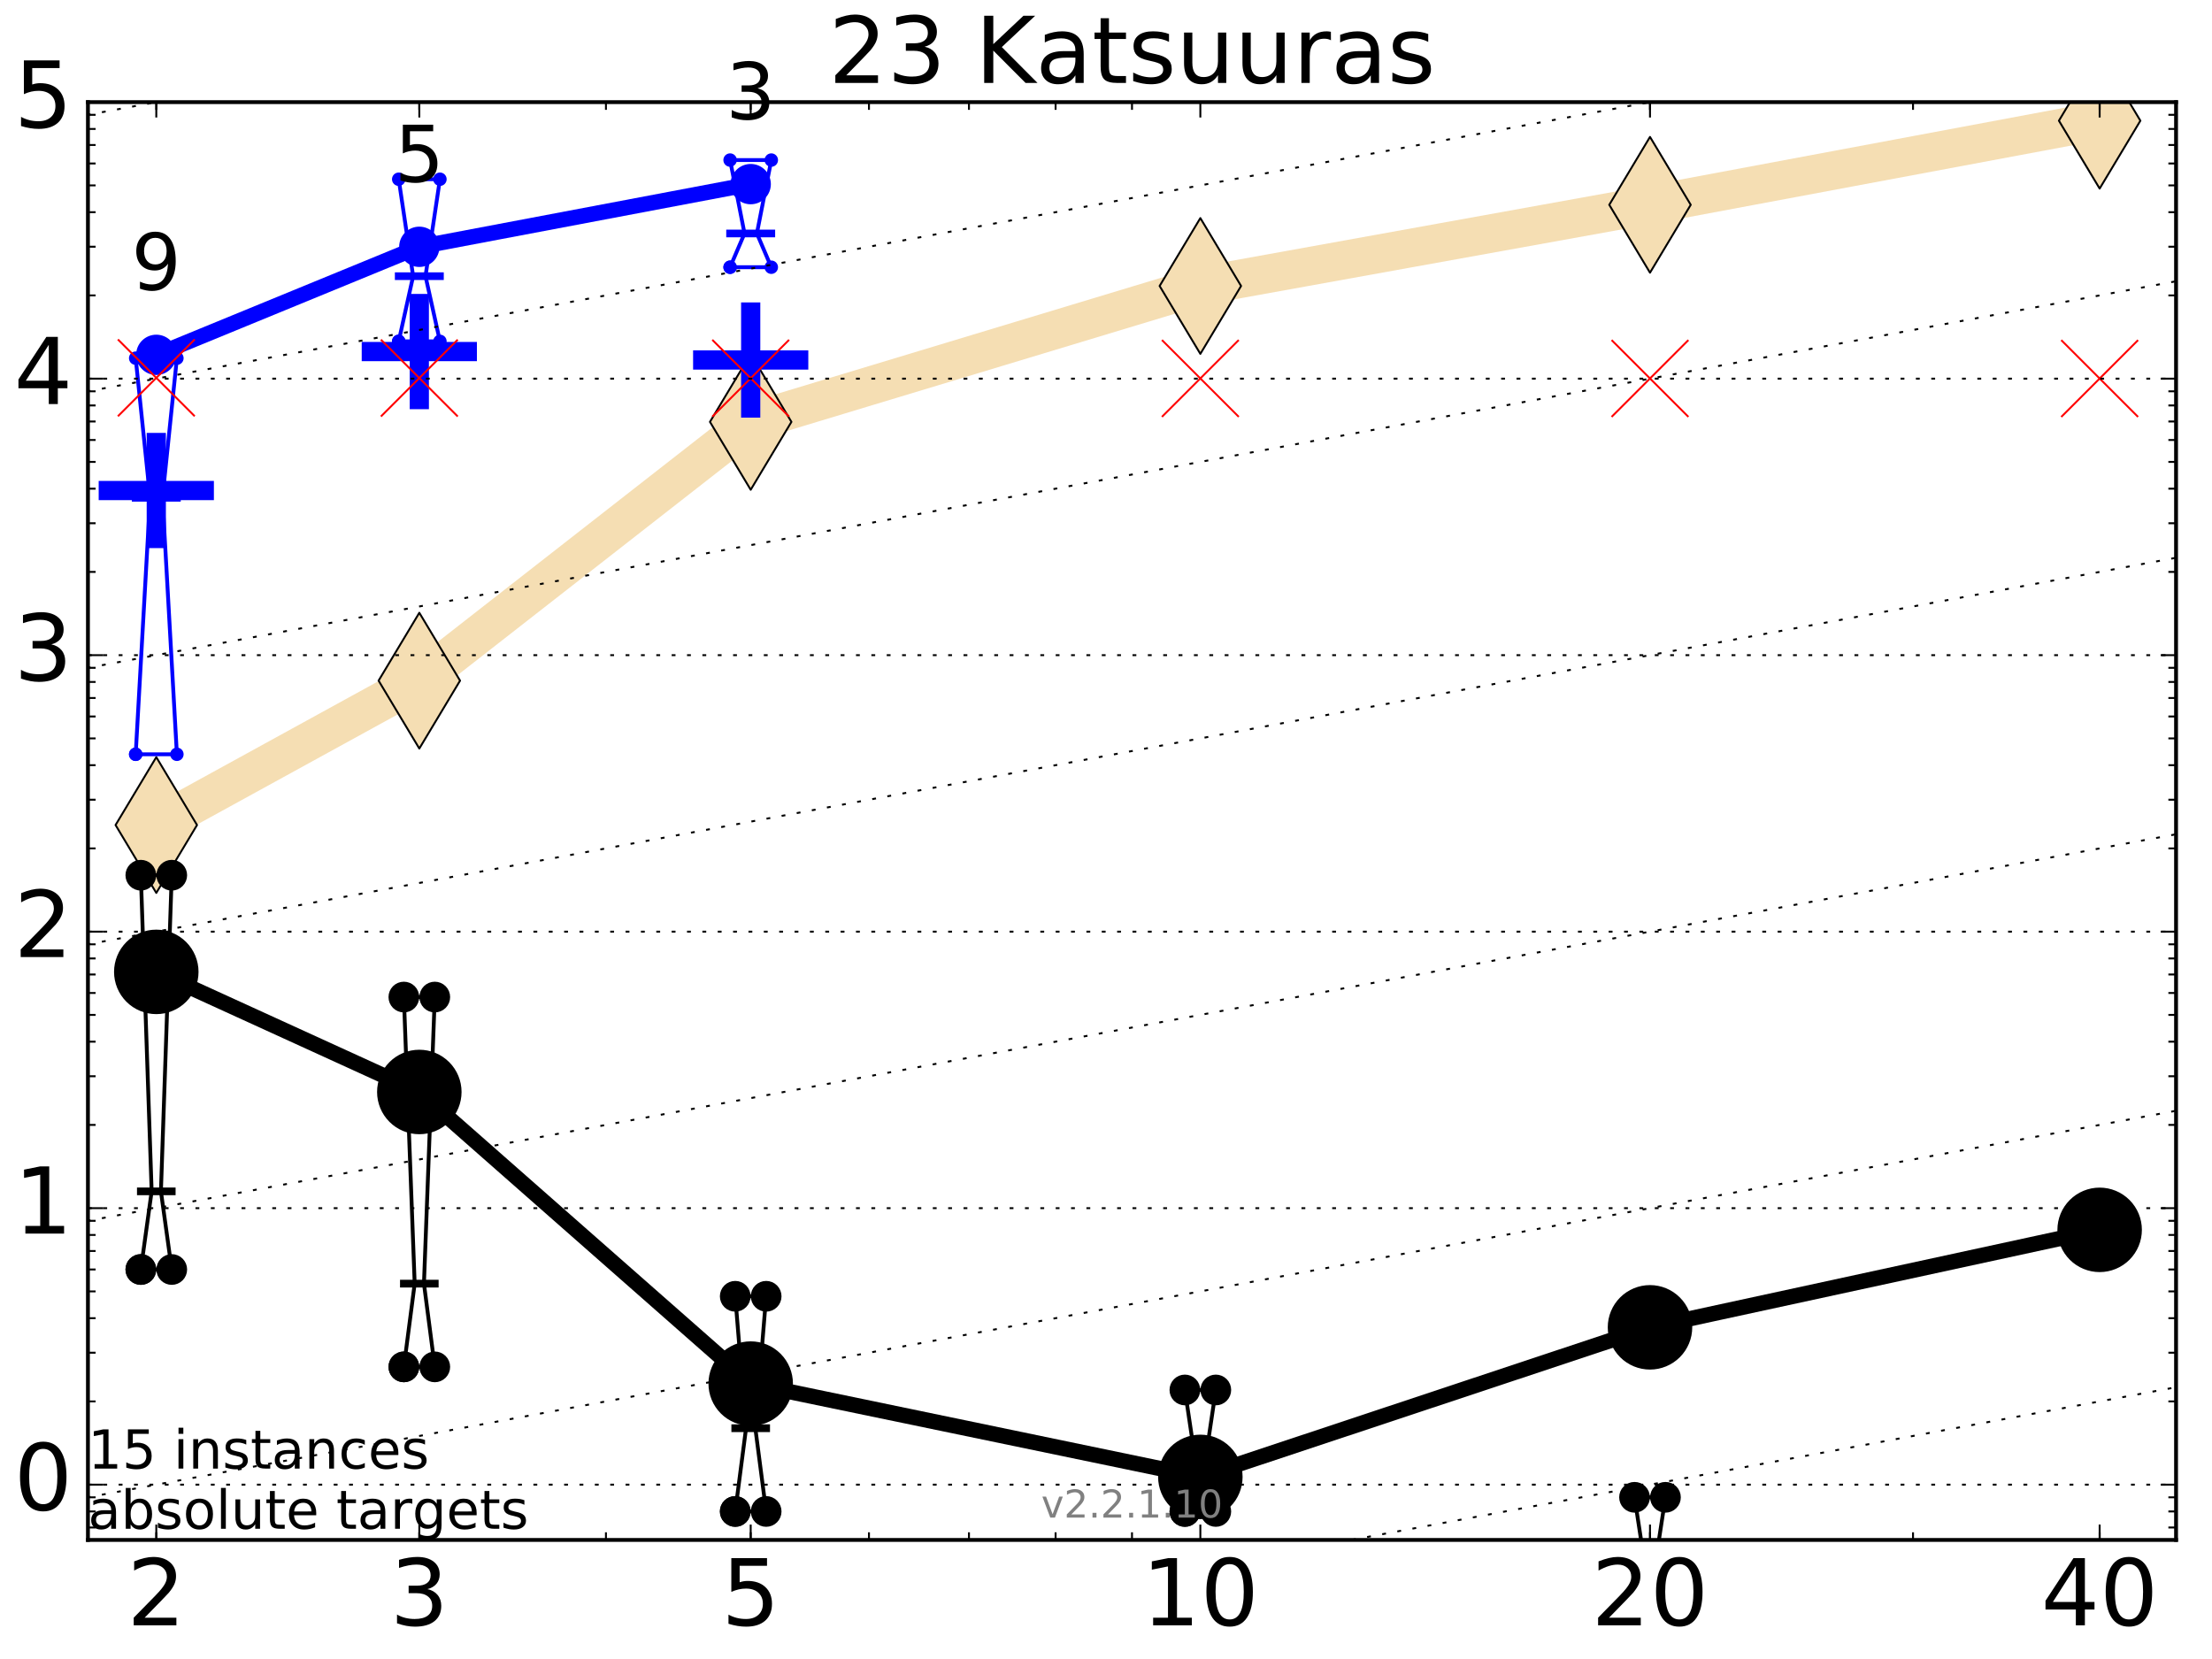 <?xml version="1.0" encoding="utf-8" standalone="no"?>
<!DOCTYPE svg PUBLIC "-//W3C//DTD SVG 1.1//EN"
  "http://www.w3.org/Graphics/SVG/1.1/DTD/svg11.dtd">
<!-- Created with matplotlib (http://matplotlib.org/) -->
<svg height="432pt" version="1.1" viewBox="0 0 576 432" width="576pt" xmlns="http://www.w3.org/2000/svg" xmlns:xlink="http://www.w3.org/1999/xlink">
 <defs>
  <style type="text/css">
*{stroke-linecap:butt;stroke-linejoin:round;stroke-miterlimit:100000;}
  </style>
 </defs>
 <g id="figure_1">
  <g id="patch_1">
   <path d="M 0 432 
L 576 432 
L 576 0 
L 0 0 
z
" style="fill:#ffffff;"/>
  </g>
  <g id="axes_1">
   <g id="patch_2">
    <path d="M 22.9 401 
L 566.64 401 
L 566.64 26.6 
L 22.9 26.6 
z
" style="fill:#ffffff;"/>
   </g>
   <g id="line2d_1">
    <path clip-path="url(#pe34b06c168)" d="M 40.698 214.836 
L 109.19 177.241 
L 195.48 109.854 
L 312.568 74.467 
L 429.656 53.33 
L 546.744 31.43 
" style="fill:none;stroke:#f5deb3;stroke-linecap:square;stroke-width:10.0;"/>
    <defs>
     <path d="M -0 17.678 
L 10.607 0 
L 0 -17.678 
L -10.607 -0 
z
" id="m2c40050d0f" style="stroke:#000000;stroke-linejoin:miter;stroke-width:0.5;"/>
    </defs>
    <g clip-path="url(#pe34b06c168)">
     <use style="fill:#f5deb3;stroke:#000000;stroke-linejoin:miter;stroke-width:0.5;" x="40.698" xlink:href="#m2c40050d0f" y="214.836"/>
     <use style="fill:#f5deb3;stroke:#000000;stroke-linejoin:miter;stroke-width:0.5;" x="109.19" xlink:href="#m2c40050d0f" y="177.241"/>
     <use style="fill:#f5deb3;stroke:#000000;stroke-linejoin:miter;stroke-width:0.5;" x="195.48" xlink:href="#m2c40050d0f" y="109.854"/>
     <use style="fill:#f5deb3;stroke:#000000;stroke-linejoin:miter;stroke-width:0.5;" x="312.568" xlink:href="#m2c40050d0f" y="74.467"/>
     <use style="fill:#f5deb3;stroke:#000000;stroke-linejoin:miter;stroke-width:0.5;" x="429.656" xlink:href="#m2c40050d0f" y="53.33"/>
     <use style="fill:#f5deb3;stroke:#000000;stroke-linejoin:miter;stroke-width:0.5;" x="546.744" xlink:href="#m2c40050d0f" y="31.43"/>
    </g>
   </g>
   <g id="line2d_2">
    <defs>
     <path d="M -15 0 
L 15 0 
M 0 15 
L 0 -15 
" id="m44f71fb0be" style="stroke:#0000ff;stroke-width:5.0;"/>
    </defs>
    <g clip-path="url(#pe34b06c168)">
     <use style="fill:#0000ff;stroke:#0000ff;stroke-width:5.0;" x="40.698" xlink:href="#m44f71fb0be" y="127.732"/>
    </g>
   </g>
   <g id="line2d_3">
    <g clip-path="url(#pe34b06c168)">
     <use style="fill:#0000ff;stroke:#0000ff;stroke-width:5.0;" x="109.19" xlink:href="#m44f71fb0be" y="91.546"/>
    </g>
   </g>
   <g id="line2d_4">
    <g clip-path="url(#pe34b06c168)">
     <use style="fill:#0000ff;stroke:#0000ff;stroke-width:5.0;" x="195.48" xlink:href="#m44f71fb0be" y="93.745"/>
    </g>
   </g>
   <g id="line2d_5">
    <path clip-path="url(#pe34b06c168)" d="M 36.673 330.573 
L 39.49 310.23 
L 36.673 227.903 
L 44.723 227.903 
L 41.905 310.23 
L 44.723 330.573 
L 36.673 330.573 
" style="fill:none;stroke:#000000;stroke-linecap:square;"/>
    <defs>
     <path d="M 0 0 
C 0 0 0 0 0 0 
C 0 0 0 0 0 0 
C 0 0 0 0 0 0 
C 0 0 0 0 0 0 
C 0 0 0 0 0 0 
C 0 0 0 0 0 0 
C 0 0 0 0 0 0 
C 0 0 0 0 0 0 
z
" id="mf6789b7cf3" style="stroke:#000000;stroke-width:2.0;"/>
    </defs>
    <g clip-path="url(#pe34b06c168)">
     <use style="stroke:#000000;stroke-width:2.0;" x="36.673" xlink:href="#mf6789b7cf3" y="330.573"/>
     <use style="stroke:#000000;stroke-width:2.0;" x="39.49" xlink:href="#mf6789b7cf3" y="310.23"/>
     <use style="stroke:#000000;stroke-width:2.0;" x="36.673" xlink:href="#mf6789b7cf3" y="227.903"/>
     <use style="stroke:#000000;stroke-width:2.0;" x="44.723" xlink:href="#mf6789b7cf3" y="227.903"/>
     <use style="stroke:#000000;stroke-width:2.0;" x="41.905" xlink:href="#mf6789b7cf3" y="310.23"/>
     <use style="stroke:#000000;stroke-width:2.0;" x="44.723" xlink:href="#mf6789b7cf3" y="330.573"/>
     <use style="stroke:#000000;stroke-width:2.0;" x="36.673" xlink:href="#mf6789b7cf3" y="330.573"/>
    </g>
   </g>
   <g id="line2d_6">
    <path clip-path="url(#pe34b06c168)" d="M 36.673 330.573 
L 44.723 330.573 
L 44.723 227.903 
L 36.673 227.903 
L 36.673 330.573 
" style="fill:none;"/>
    <defs>
     <path d="M 0 3 
C 0.796 3 1.559 2.684 2.121 2.121 
C 2.684 1.559 3 0.796 3 0 
C 3 -0.796 2.684 -1.559 2.121 -2.121 
C 1.559 -2.684 0.796 -3 0 -3 
C -0.796 -3 -1.559 -2.684 -2.121 -2.121 
C -2.684 -1.559 -3 -0.796 -3 0 
C -3 0.796 -2.684 1.559 -2.121 2.121 
C -1.559 2.684 -0.796 3 0 3 
z
" id="ma1b23814d5" style="stroke:#000000;stroke-width:2.0;"/>
    </defs>
    <g clip-path="url(#pe34b06c168)">
     <use style="stroke:#000000;stroke-width:2.0;" x="36.673" xlink:href="#ma1b23814d5" y="330.573"/>
     <use style="stroke:#000000;stroke-width:2.0;" x="44.723" xlink:href="#ma1b23814d5" y="330.573"/>
     <use style="stroke:#000000;stroke-width:2.0;" x="44.723" xlink:href="#ma1b23814d5" y="227.903"/>
     <use style="stroke:#000000;stroke-width:2.0;" x="36.673" xlink:href="#ma1b23814d5" y="227.903"/>
     <use style="stroke:#000000;stroke-width:2.0;" x="36.673" xlink:href="#ma1b23814d5" y="330.573"/>
    </g>
   </g>
   <g id="line2d_7">
    <path clip-path="url(#pe34b06c168)" d="M 36.673 310.23 
L 44.723 310.23 
" style="fill:none;stroke:#000000;stroke-linecap:square;stroke-width:2.0;"/>
    <g clip-path="url(#pe34b06c168)">
     <use style="stroke:#000000;stroke-width:2.0;" x="36.673" xlink:href="#mf6789b7cf3" y="310.23"/>
     <use style="stroke:#000000;stroke-width:2.0;" x="44.723" xlink:href="#mf6789b7cf3" y="310.23"/>
    </g>
   </g>
   <g id="line2d_8">
    <path clip-path="url(#pe34b06c168)" d="M 105.165 355.93 
L 107.982 334.256 
L 105.165 259.633 
L 113.215 259.633 
L 110.397 334.256 
L 113.215 355.93 
L 105.165 355.93 
" style="fill:none;stroke:#000000;stroke-linecap:square;"/>
    <g clip-path="url(#pe34b06c168)">
     <use style="stroke:#000000;stroke-width:2.0;" x="105.165" xlink:href="#mf6789b7cf3" y="355.93"/>
     <use style="stroke:#000000;stroke-width:2.0;" x="107.982" xlink:href="#mf6789b7cf3" y="334.256"/>
     <use style="stroke:#000000;stroke-width:2.0;" x="105.165" xlink:href="#mf6789b7cf3" y="259.633"/>
     <use style="stroke:#000000;stroke-width:2.0;" x="113.215" xlink:href="#mf6789b7cf3" y="259.633"/>
     <use style="stroke:#000000;stroke-width:2.0;" x="110.397" xlink:href="#mf6789b7cf3" y="334.256"/>
     <use style="stroke:#000000;stroke-width:2.0;" x="113.215" xlink:href="#mf6789b7cf3" y="355.93"/>
     <use style="stroke:#000000;stroke-width:2.0;" x="105.165" xlink:href="#mf6789b7cf3" y="355.93"/>
    </g>
   </g>
   <g id="line2d_9">
    <path clip-path="url(#pe34b06c168)" d="M 105.165 355.93 
L 113.215 355.93 
L 113.215 259.633 
L 105.165 259.633 
L 105.165 355.93 
" style="fill:none;"/>
    <g clip-path="url(#pe34b06c168)">
     <use style="stroke:#000000;stroke-width:2.0;" x="105.165" xlink:href="#ma1b23814d5" y="355.93"/>
     <use style="stroke:#000000;stroke-width:2.0;" x="113.215" xlink:href="#ma1b23814d5" y="355.93"/>
     <use style="stroke:#000000;stroke-width:2.0;" x="113.215" xlink:href="#ma1b23814d5" y="259.633"/>
     <use style="stroke:#000000;stroke-width:2.0;" x="105.165" xlink:href="#ma1b23814d5" y="259.633"/>
     <use style="stroke:#000000;stroke-width:2.0;" x="105.165" xlink:href="#ma1b23814d5" y="355.93"/>
    </g>
   </g>
   <g id="line2d_10">
    <path clip-path="url(#pe34b06c168)" d="M 105.165 334.256 
L 113.215 334.256 
" style="fill:none;stroke:#000000;stroke-linecap:square;stroke-width:2.0;"/>
    <g clip-path="url(#pe34b06c168)">
     <use style="stroke:#000000;stroke-width:2.0;" x="105.165" xlink:href="#mf6789b7cf3" y="334.256"/>
     <use style="stroke:#000000;stroke-width:2.0;" x="113.215" xlink:href="#mf6789b7cf3" y="334.256"/>
    </g>
   </g>
   <g id="line2d_11">
    <path clip-path="url(#pe34b06c168)" d="M 191.455 393.578 
L 194.272 371.903 
L 191.455 337.551 
L 199.505 337.551 
L 196.687 371.903 
L 199.505 393.578 
L 191.455 393.578 
" style="fill:none;stroke:#000000;stroke-linecap:square;"/>
    <g clip-path="url(#pe34b06c168)">
     <use style="stroke:#000000;stroke-width:2.0;" x="191.455" xlink:href="#mf6789b7cf3" y="393.578"/>
     <use style="stroke:#000000;stroke-width:2.0;" x="194.272" xlink:href="#mf6789b7cf3" y="371.903"/>
     <use style="stroke:#000000;stroke-width:2.0;" x="191.455" xlink:href="#mf6789b7cf3" y="337.551"/>
     <use style="stroke:#000000;stroke-width:2.0;" x="199.505" xlink:href="#mf6789b7cf3" y="337.551"/>
     <use style="stroke:#000000;stroke-width:2.0;" x="196.687" xlink:href="#mf6789b7cf3" y="371.903"/>
     <use style="stroke:#000000;stroke-width:2.0;" x="199.505" xlink:href="#mf6789b7cf3" y="393.578"/>
     <use style="stroke:#000000;stroke-width:2.0;" x="191.455" xlink:href="#mf6789b7cf3" y="393.578"/>
    </g>
   </g>
   <g id="line2d_12">
    <path clip-path="url(#pe34b06c168)" d="M 191.455 393.578 
L 199.505 393.578 
L 199.505 337.551 
L 191.455 337.551 
L 191.455 393.578 
" style="fill:none;"/>
    <g clip-path="url(#pe34b06c168)">
     <use style="stroke:#000000;stroke-width:2.0;" x="191.455" xlink:href="#ma1b23814d5" y="393.578"/>
     <use style="stroke:#000000;stroke-width:2.0;" x="199.505" xlink:href="#ma1b23814d5" y="393.578"/>
     <use style="stroke:#000000;stroke-width:2.0;" x="199.505" xlink:href="#ma1b23814d5" y="337.551"/>
     <use style="stroke:#000000;stroke-width:2.0;" x="191.455" xlink:href="#ma1b23814d5" y="337.551"/>
     <use style="stroke:#000000;stroke-width:2.0;" x="191.455" xlink:href="#ma1b23814d5" y="393.578"/>
    </g>
   </g>
   <g id="line2d_13">
    <path clip-path="url(#pe34b06c168)" d="M 191.455 371.903 
L 199.505 371.903 
" style="fill:none;stroke:#000000;stroke-linecap:square;stroke-width:2.0;"/>
    <g clip-path="url(#pe34b06c168)">
     <use style="stroke:#000000;stroke-width:2.0;" x="191.455" xlink:href="#mf6789b7cf3" y="371.903"/>
     <use style="stroke:#000000;stroke-width:2.0;" x="199.505" xlink:href="#mf6789b7cf3" y="371.903"/>
    </g>
   </g>
   <g id="line2d_14">
    <path clip-path="url(#pe34b06c168)" d="M 308.543 393.578 
L 311.36 380.899 
L 308.543 361.946 
L 316.593 361.946 
L 313.775 380.899 
L 316.593 393.578 
L 308.543 393.578 
" style="fill:none;stroke:#000000;stroke-linecap:square;"/>
    <g clip-path="url(#pe34b06c168)">
     <use style="stroke:#000000;stroke-width:2.0;" x="308.543" xlink:href="#mf6789b7cf3" y="393.578"/>
     <use style="stroke:#000000;stroke-width:2.0;" x="311.36" xlink:href="#mf6789b7cf3" y="380.899"/>
     <use style="stroke:#000000;stroke-width:2.0;" x="308.543" xlink:href="#mf6789b7cf3" y="361.946"/>
     <use style="stroke:#000000;stroke-width:2.0;" x="316.593" xlink:href="#mf6789b7cf3" y="361.946"/>
     <use style="stroke:#000000;stroke-width:2.0;" x="313.775" xlink:href="#mf6789b7cf3" y="380.899"/>
     <use style="stroke:#000000;stroke-width:2.0;" x="316.593" xlink:href="#mf6789b7cf3" y="393.578"/>
     <use style="stroke:#000000;stroke-width:2.0;" x="308.543" xlink:href="#mf6789b7cf3" y="393.578"/>
    </g>
   </g>
   <g id="line2d_15">
    <path clip-path="url(#pe34b06c168)" d="M 308.543 393.578 
L 316.593 393.578 
L 316.593 361.946 
L 308.543 361.946 
L 308.543 393.578 
" style="fill:none;"/>
    <g clip-path="url(#pe34b06c168)">
     <use style="stroke:#000000;stroke-width:2.0;" x="308.543" xlink:href="#ma1b23814d5" y="393.578"/>
     <use style="stroke:#000000;stroke-width:2.0;" x="316.593" xlink:href="#ma1b23814d5" y="393.578"/>
     <use style="stroke:#000000;stroke-width:2.0;" x="316.593" xlink:href="#ma1b23814d5" y="361.946"/>
     <use style="stroke:#000000;stroke-width:2.0;" x="308.543" xlink:href="#ma1b23814d5" y="361.946"/>
     <use style="stroke:#000000;stroke-width:2.0;" x="308.543" xlink:href="#ma1b23814d5" y="393.578"/>
    </g>
   </g>
   <g id="line2d_16">
    <path clip-path="url(#pe34b06c168)" d="M 308.543 380.899 
L 316.593 380.899 
" style="fill:none;stroke:#000000;stroke-linecap:square;stroke-width:2.0;"/>
    <g clip-path="url(#pe34b06c168)">
     <use style="stroke:#000000;stroke-width:2.0;" x="308.543" xlink:href="#mf6789b7cf3" y="380.899"/>
     <use style="stroke:#000000;stroke-width:2.0;" x="316.593" xlink:href="#mf6789b7cf3" y="380.899"/>
    </g>
   </g>
   <g id="line2d_17">
    <path clip-path="url(#pe34b06c168)" d="M 425.631 436.926 
M 426.017 433 
L 428.448 408.274 
L 425.631 389.895 
L 433.681 389.895 
L 430.863 408.274 
L 433.295 433 
" style="fill:none;stroke:#000000;stroke-linecap:square;"/>
    <g clip-path="url(#pe34b06c168)">
     <use style="stroke:#000000;stroke-width:2.0;" x="425.631" xlink:href="#mf6789b7cf3" y="436.926"/>
     <use style="stroke:#000000;stroke-width:2.0;" x="428.448" xlink:href="#mf6789b7cf3" y="408.274"/>
     <use style="stroke:#000000;stroke-width:2.0;" x="425.631" xlink:href="#mf6789b7cf3" y="389.895"/>
     <use style="stroke:#000000;stroke-width:2.0;" x="433.681" xlink:href="#mf6789b7cf3" y="389.895"/>
     <use style="stroke:#000000;stroke-width:2.0;" x="430.863" xlink:href="#mf6789b7cf3" y="408.274"/>
     <use style="stroke:#000000;stroke-width:2.0;" x="433.681" xlink:href="#mf6789b7cf3" y="436.926"/>
     <use style="stroke:#000000;stroke-width:2.0;" x="425.631" xlink:href="#mf6789b7cf3" y="436.926"/>
    </g>
   </g>
   <g id="line2d_18">
    <path clip-path="url(#pe34b06c168)" d="M 425.631 436.926 
M 433.681 433 
L 433.681 389.895 
L 425.631 389.895 
L 425.631 433 
" style="fill:none;"/>
    <g clip-path="url(#pe34b06c168)">
     <use style="stroke:#000000;stroke-width:2.0;" x="425.631" xlink:href="#ma1b23814d5" y="436.926"/>
     <use style="stroke:#000000;stroke-width:2.0;" x="433.681" xlink:href="#ma1b23814d5" y="436.926"/>
     <use style="stroke:#000000;stroke-width:2.0;" x="433.681" xlink:href="#ma1b23814d5" y="389.895"/>
     <use style="stroke:#000000;stroke-width:2.0;" x="425.631" xlink:href="#ma1b23814d5" y="389.895"/>
     <use style="stroke:#000000;stroke-width:2.0;" x="425.631" xlink:href="#ma1b23814d5" y="436.926"/>
    </g>
   </g>
   <g id="line2d_19">
    <path clip-path="url(#pe34b06c168)" d="M 425.631 408.274 
L 433.681 408.274 
" style="fill:none;stroke:#000000;stroke-linecap:square;stroke-width:2.0;"/>
    <g clip-path="url(#pe34b06c168)">
     <use style="stroke:#000000;stroke-width:2.0;" x="425.631" xlink:href="#mf6789b7cf3" y="408.274"/>
     <use style="stroke:#000000;stroke-width:2.0;" x="433.681" xlink:href="#mf6789b7cf3" y="408.274"/>
    </g>
   </g>
   <g id="line2d_20">
    <path clip-path="url(#pe34b06c168)" d="M 542.719 424.247 
L 545.536 417.27 
L 542.719 411.569 
L 550.769 411.569 
L 547.951 417.27 
L 550.769 424.247 
L 542.719 424.247 
" style="fill:none;stroke:#000000;stroke-linecap:square;"/>
    <g clip-path="url(#pe34b06c168)">
     <use style="stroke:#000000;stroke-width:2.0;" x="542.719" xlink:href="#mf6789b7cf3" y="424.247"/>
     <use style="stroke:#000000;stroke-width:2.0;" x="545.536" xlink:href="#mf6789b7cf3" y="417.27"/>
     <use style="stroke:#000000;stroke-width:2.0;" x="542.719" xlink:href="#mf6789b7cf3" y="411.569"/>
     <use style="stroke:#000000;stroke-width:2.0;" x="550.769" xlink:href="#mf6789b7cf3" y="411.569"/>
     <use style="stroke:#000000;stroke-width:2.0;" x="547.951" xlink:href="#mf6789b7cf3" y="417.27"/>
     <use style="stroke:#000000;stroke-width:2.0;" x="550.769" xlink:href="#mf6789b7cf3" y="424.247"/>
     <use style="stroke:#000000;stroke-width:2.0;" x="542.719" xlink:href="#mf6789b7cf3" y="424.247"/>
    </g>
   </g>
   <g id="line2d_21">
    <path clip-path="url(#pe34b06c168)" d="M 542.719 424.247 
L 550.769 424.247 
L 550.769 411.569 
L 542.719 411.569 
L 542.719 424.247 
" style="fill:none;"/>
    <g clip-path="url(#pe34b06c168)">
     <use style="stroke:#000000;stroke-width:2.0;" x="542.719" xlink:href="#ma1b23814d5" y="424.247"/>
     <use style="stroke:#000000;stroke-width:2.0;" x="550.769" xlink:href="#ma1b23814d5" y="424.247"/>
     <use style="stroke:#000000;stroke-width:2.0;" x="550.769" xlink:href="#ma1b23814d5" y="411.569"/>
     <use style="stroke:#000000;stroke-width:2.0;" x="542.719" xlink:href="#ma1b23814d5" y="411.569"/>
     <use style="stroke:#000000;stroke-width:2.0;" x="542.719" xlink:href="#ma1b23814d5" y="424.247"/>
    </g>
   </g>
   <g id="line2d_22">
    <path clip-path="url(#pe34b06c168)" d="M 542.719 417.27 
L 550.769 417.27 
" style="fill:none;stroke:#000000;stroke-linecap:square;stroke-width:2.0;"/>
    <g clip-path="url(#pe34b06c168)">
     <use style="stroke:#000000;stroke-width:2.0;" x="542.719" xlink:href="#mf6789b7cf3" y="417.27"/>
     <use style="stroke:#000000;stroke-width:2.0;" x="550.769" xlink:href="#mf6789b7cf3" y="417.27"/>
    </g>
   </g>
   <g id="line2d_23">
    <path clip-path="url(#pe34b06c168)" d="M 40.698 253.075 
L 109.19 284.35 
" style="fill:none;stroke:#000000;stroke-linecap:square;stroke-width:4.0;"/>
    <g clip-path="url(#pe34b06c168)">
     <use style="stroke:#000000;stroke-width:2.0;" x="40.698" xlink:href="#mf6789b7cf3" y="253.075"/>
     <use style="stroke:#000000;stroke-width:2.0;" x="109.19" xlink:href="#mf6789b7cf3" y="284.35"/>
    </g>
   </g>
   <g id="line2d_24">
    <path clip-path="url(#pe34b06c168)" d="M 109.19 284.35 
L 195.48 360.285 
" style="fill:none;stroke:#000000;stroke-linecap:square;stroke-width:4.0;"/>
    <g clip-path="url(#pe34b06c168)">
     <use style="stroke:#000000;stroke-width:2.0;" x="109.19" xlink:href="#mf6789b7cf3" y="284.35"/>
     <use style="stroke:#000000;stroke-width:2.0;" x="195.48" xlink:href="#mf6789b7cf3" y="360.285"/>
    </g>
   </g>
   <g id="line2d_25">
    <path clip-path="url(#pe34b06c168)" d="M 195.48 360.285 
L 312.568 384.582 
" style="fill:none;stroke:#000000;stroke-linecap:square;stroke-width:4.0;"/>
    <g clip-path="url(#pe34b06c168)">
     <use style="stroke:#000000;stroke-width:2.0;" x="195.48" xlink:href="#mf6789b7cf3" y="360.285"/>
     <use style="stroke:#000000;stroke-width:2.0;" x="312.568" xlink:href="#mf6789b7cf3" y="384.582"/>
    </g>
   </g>
   <g id="line2d_26">
    <path clip-path="url(#pe34b06c168)" d="M 312.568 384.582 
L 429.656 345.633 
" style="fill:none;stroke:#000000;stroke-linecap:square;stroke-width:4.0;"/>
    <g clip-path="url(#pe34b06c168)">
     <use style="stroke:#000000;stroke-width:2.0;" x="312.568" xlink:href="#mf6789b7cf3" y="384.582"/>
     <use style="stroke:#000000;stroke-width:2.0;" x="429.656" xlink:href="#mf6789b7cf3" y="345.633"/>
    </g>
   </g>
   <g id="line2d_27">
    <path clip-path="url(#pe34b06c168)" d="M 429.656 345.633 
L 546.744 320.251 
" style="fill:none;stroke:#000000;stroke-linecap:square;stroke-width:4.0;"/>
    <g clip-path="url(#pe34b06c168)">
     <use style="stroke:#000000;stroke-width:2.0;" x="429.656" xlink:href="#mf6789b7cf3" y="345.633"/>
     <use style="stroke:#000000;stroke-width:2.0;" x="546.744" xlink:href="#mf6789b7cf3" y="320.251"/>
    </g>
   </g>
   <g id="line2d_28">
    <path clip-path="url(#pe34b06c168)" d="M 40.698 253.075 
L 109.19 284.35 
L 195.48 360.285 
L 312.568 384.582 
L 429.656 345.633 
L 546.744 320.251 
" style="fill:none;"/>
    <defs>
     <path d="M 0 10 
C 2.652 10 5.196 8.946 7.071 7.071 
C 8.946 5.196 10 2.652 10 0 
C 10 -2.652 8.946 -5.196 7.071 -7.071 
C 5.196 -8.946 2.652 -10 0 -10 
C -2.652 -10 -5.196 -8.946 -7.071 -7.071 
C -8.946 -5.196 -10 -2.652 -10 0 
C -10 2.652 -8.946 5.196 -7.071 7.071 
C -5.196 8.946 -2.652 10 0 10 
z
" id="m8c9342b4c3" style="stroke:#000000;stroke-width:2.0;"/>
    </defs>
    <g clip-path="url(#pe34b06c168)">
     <use style="stroke:#000000;stroke-width:2.0;" x="40.698" xlink:href="#m8c9342b4c3" y="253.075"/>
     <use style="stroke:#000000;stroke-width:2.0;" x="109.19" xlink:href="#m8c9342b4c3" y="284.35"/>
     <use style="stroke:#000000;stroke-width:2.0;" x="195.48" xlink:href="#m8c9342b4c3" y="360.285"/>
     <use style="stroke:#000000;stroke-width:2.0;" x="312.568" xlink:href="#m8c9342b4c3" y="384.582"/>
     <use style="stroke:#000000;stroke-width:2.0;" x="429.656" xlink:href="#m8c9342b4c3" y="345.633"/>
     <use style="stroke:#000000;stroke-width:2.0;" x="546.744" xlink:href="#m8c9342b4c3" y="320.251"/>
    </g>
   </g>
   <g id="line2d_29">
    <path clip-path="url(#pe34b06c168)" d="M 35.331 196.414 
L 39.088 129.626 
L 35.331 93.269 
L 46.064 93.269 
L 42.308 129.626 
L 46.064 196.414 
L 35.331 196.414 
" style="fill:none;stroke:#0000ff;stroke-linecap:square;"/>
    <defs>
     <path d="M 0 0 
C 0 0 0 0 0 0 
C 0 0 0 0 0 0 
C 0 0 0 0 0 0 
C 0 0 0 0 0 0 
C 0 0 0 0 0 0 
C 0 0 0 0 0 0 
C 0 0 0 0 0 0 
C 0 0 0 0 0 0 
z
" id="m3251586f6d" style="stroke:#0000ff;stroke-width:0.5;"/>
    </defs>
    <g clip-path="url(#pe34b06c168)">
     <use style="fill:#0000ff;stroke:#0000ff;stroke-width:0.5;" x="35.331" xlink:href="#m3251586f6d" y="196.414"/>
     <use style="fill:#0000ff;stroke:#0000ff;stroke-width:0.5;" x="39.088" xlink:href="#m3251586f6d" y="129.626"/>
     <use style="fill:#0000ff;stroke:#0000ff;stroke-width:0.5;" x="35.331" xlink:href="#m3251586f6d" y="93.269"/>
     <use style="fill:#0000ff;stroke:#0000ff;stroke-width:0.5;" x="46.064" xlink:href="#m3251586f6d" y="93.269"/>
     <use style="fill:#0000ff;stroke:#0000ff;stroke-width:0.5;" x="42.308" xlink:href="#m3251586f6d" y="129.626"/>
     <use style="fill:#0000ff;stroke:#0000ff;stroke-width:0.5;" x="46.064" xlink:href="#m3251586f6d" y="196.414"/>
     <use style="fill:#0000ff;stroke:#0000ff;stroke-width:0.5;" x="35.331" xlink:href="#m3251586f6d" y="196.414"/>
    </g>
   </g>
   <g id="line2d_30">
    <path clip-path="url(#pe34b06c168)" d="M 35.331 196.414 
L 46.064 196.414 
L 46.064 93.269 
L 35.331 93.269 
L 35.331 196.414 
" style="fill:none;"/>
    <defs>
     <path d="M 0 1.5 
C 0.398 1.5 0.779 1.342 1.061 1.061 
C 1.342 0.779 1.5 0.398 1.5 0 
C 1.5 -0.398 1.342 -0.779 1.061 -1.061 
C 0.779 -1.342 0.398 -1.5 0 -1.5 
C -0.398 -1.5 -0.779 -1.342 -1.061 -1.061 
C -1.342 -0.779 -1.5 -0.398 -1.5 0 
C -1.5 0.398 -1.342 0.779 -1.061 1.061 
C -0.779 1.342 -0.398 1.5 0 1.5 
z
" id="md7af144e43" style="stroke:#0000ff;stroke-width:0.5;"/>
    </defs>
    <g clip-path="url(#pe34b06c168)">
     <use style="fill:#0000ff;stroke:#0000ff;stroke-width:0.5;" x="35.331" xlink:href="#md7af144e43" y="196.414"/>
     <use style="fill:#0000ff;stroke:#0000ff;stroke-width:0.5;" x="46.064" xlink:href="#md7af144e43" y="196.414"/>
     <use style="fill:#0000ff;stroke:#0000ff;stroke-width:0.5;" x="46.064" xlink:href="#md7af144e43" y="93.269"/>
     <use style="fill:#0000ff;stroke:#0000ff;stroke-width:0.5;" x="35.331" xlink:href="#md7af144e43" y="93.269"/>
     <use style="fill:#0000ff;stroke:#0000ff;stroke-width:0.5;" x="35.331" xlink:href="#md7af144e43" y="196.414"/>
    </g>
   </g>
   <g id="line2d_31">
    <path clip-path="url(#pe34b06c168)" d="M 35.331 129.626 
L 46.064 129.626 
" style="fill:none;stroke:#0000ff;stroke-linecap:square;stroke-width:2.0;"/>
    <g clip-path="url(#pe34b06c168)">
     <use style="fill:#0000ff;stroke:#0000ff;stroke-width:0.5;" x="35.331" xlink:href="#m3251586f6d" y="129.626"/>
     <use style="fill:#0000ff;stroke:#0000ff;stroke-width:0.5;" x="46.064" xlink:href="#m3251586f6d" y="129.626"/>
    </g>
   </g>
   <g id="line2d_32">
    <path clip-path="url(#pe34b06c168)" d="M 103.823 88.884 
L 107.58 71.914 
L 103.823 46.671 
L 114.557 46.671 
L 110.8 71.914 
L 114.557 88.884 
L 103.823 88.884 
" style="fill:none;stroke:#0000ff;stroke-linecap:square;"/>
    <g clip-path="url(#pe34b06c168)">
     <use style="fill:#0000ff;stroke:#0000ff;stroke-width:0.5;" x="103.823" xlink:href="#m3251586f6d" y="88.884"/>
     <use style="fill:#0000ff;stroke:#0000ff;stroke-width:0.5;" x="107.58" xlink:href="#m3251586f6d" y="71.914"/>
     <use style="fill:#0000ff;stroke:#0000ff;stroke-width:0.5;" x="103.823" xlink:href="#m3251586f6d" y="46.671"/>
     <use style="fill:#0000ff;stroke:#0000ff;stroke-width:0.5;" x="114.557" xlink:href="#m3251586f6d" y="46.671"/>
     <use style="fill:#0000ff;stroke:#0000ff;stroke-width:0.5;" x="110.8" xlink:href="#m3251586f6d" y="71.914"/>
     <use style="fill:#0000ff;stroke:#0000ff;stroke-width:0.5;" x="114.557" xlink:href="#m3251586f6d" y="88.884"/>
     <use style="fill:#0000ff;stroke:#0000ff;stroke-width:0.5;" x="103.823" xlink:href="#m3251586f6d" y="88.884"/>
    </g>
   </g>
   <g id="line2d_33">
    <path clip-path="url(#pe34b06c168)" d="M 103.823 88.884 
L 114.557 88.884 
L 114.557 46.671 
L 103.823 46.671 
L 103.823 88.884 
" style="fill:none;"/>
    <g clip-path="url(#pe34b06c168)">
     <use style="fill:#0000ff;stroke:#0000ff;stroke-width:0.5;" x="103.823" xlink:href="#md7af144e43" y="88.884"/>
     <use style="fill:#0000ff;stroke:#0000ff;stroke-width:0.5;" x="114.557" xlink:href="#md7af144e43" y="88.884"/>
     <use style="fill:#0000ff;stroke:#0000ff;stroke-width:0.5;" x="114.557" xlink:href="#md7af144e43" y="46.671"/>
     <use style="fill:#0000ff;stroke:#0000ff;stroke-width:0.5;" x="103.823" xlink:href="#md7af144e43" y="46.671"/>
     <use style="fill:#0000ff;stroke:#0000ff;stroke-width:0.5;" x="103.823" xlink:href="#md7af144e43" y="88.884"/>
    </g>
   </g>
   <g id="line2d_34">
    <path clip-path="url(#pe34b06c168)" d="M 103.823 71.914 
L 114.557 71.914 
" style="fill:none;stroke:#0000ff;stroke-linecap:square;stroke-width:2.0;"/>
    <g clip-path="url(#pe34b06c168)">
     <use style="fill:#0000ff;stroke:#0000ff;stroke-width:0.5;" x="103.823" xlink:href="#m3251586f6d" y="71.914"/>
     <use style="fill:#0000ff;stroke:#0000ff;stroke-width:0.5;" x="114.557" xlink:href="#m3251586f6d" y="71.914"/>
    </g>
   </g>
   <g id="line2d_35">
    <path clip-path="url(#pe34b06c168)" d="M 190.113 69.581 
L 193.87 60.792 
L 190.113 41.682 
L 200.846 41.682 
L 197.09 60.792 
L 200.846 69.581 
L 190.113 69.581 
" style="fill:none;stroke:#0000ff;stroke-linecap:square;"/>
    <g clip-path="url(#pe34b06c168)">
     <use style="fill:#0000ff;stroke:#0000ff;stroke-width:0.5;" x="190.113" xlink:href="#m3251586f6d" y="69.581"/>
     <use style="fill:#0000ff;stroke:#0000ff;stroke-width:0.5;" x="193.87" xlink:href="#m3251586f6d" y="60.792"/>
     <use style="fill:#0000ff;stroke:#0000ff;stroke-width:0.5;" x="190.113" xlink:href="#m3251586f6d" y="41.682"/>
     <use style="fill:#0000ff;stroke:#0000ff;stroke-width:0.5;" x="200.846" xlink:href="#m3251586f6d" y="41.682"/>
     <use style="fill:#0000ff;stroke:#0000ff;stroke-width:0.5;" x="197.09" xlink:href="#m3251586f6d" y="60.792"/>
     <use style="fill:#0000ff;stroke:#0000ff;stroke-width:0.5;" x="200.846" xlink:href="#m3251586f6d" y="69.581"/>
     <use style="fill:#0000ff;stroke:#0000ff;stroke-width:0.5;" x="190.113" xlink:href="#m3251586f6d" y="69.581"/>
    </g>
   </g>
   <g id="line2d_36">
    <path clip-path="url(#pe34b06c168)" d="M 190.113 69.581 
L 200.846 69.581 
L 200.846 41.682 
L 190.113 41.682 
L 190.113 69.581 
" style="fill:none;"/>
    <g clip-path="url(#pe34b06c168)">
     <use style="fill:#0000ff;stroke:#0000ff;stroke-width:0.5;" x="190.113" xlink:href="#md7af144e43" y="69.581"/>
     <use style="fill:#0000ff;stroke:#0000ff;stroke-width:0.5;" x="200.846" xlink:href="#md7af144e43" y="69.581"/>
     <use style="fill:#0000ff;stroke:#0000ff;stroke-width:0.5;" x="200.846" xlink:href="#md7af144e43" y="41.682"/>
     <use style="fill:#0000ff;stroke:#0000ff;stroke-width:0.5;" x="190.113" xlink:href="#md7af144e43" y="41.682"/>
     <use style="fill:#0000ff;stroke:#0000ff;stroke-width:0.5;" x="190.113" xlink:href="#md7af144e43" y="69.581"/>
    </g>
   </g>
   <g id="line2d_37">
    <path clip-path="url(#pe34b06c168)" d="M 190.113 60.792 
L 200.846 60.792 
" style="fill:none;stroke:#0000ff;stroke-linecap:square;stroke-width:2.0;"/>
    <g clip-path="url(#pe34b06c168)">
     <use style="fill:#0000ff;stroke:#0000ff;stroke-width:0.5;" x="190.113" xlink:href="#m3251586f6d" y="60.792"/>
     <use style="fill:#0000ff;stroke:#0000ff;stroke-width:0.5;" x="200.846" xlink:href="#m3251586f6d" y="60.792"/>
    </g>
   </g>
   <g id="line2d_38">
    <path clip-path="url(#pe34b06c168)" d="M 40.698 92.4 
L 109.19 64.268 
" style="fill:none;stroke:#0000ff;stroke-linecap:square;stroke-width:4.0;"/>
    <g clip-path="url(#pe34b06c168)">
     <use style="fill:#0000ff;stroke:#0000ff;stroke-width:0.5;" x="40.698" xlink:href="#m3251586f6d" y="92.4"/>
     <use style="fill:#0000ff;stroke:#0000ff;stroke-width:0.5;" x="109.19" xlink:href="#m3251586f6d" y="64.268"/>
    </g>
   </g>
   <g id="line2d_39">
    <path clip-path="url(#pe34b06c168)" d="M 109.19 64.268 
L 195.48 47.943 
" style="fill:none;stroke:#0000ff;stroke-linecap:square;stroke-width:4.0;"/>
    <g clip-path="url(#pe34b06c168)">
     <use style="fill:#0000ff;stroke:#0000ff;stroke-width:0.5;" x="109.19" xlink:href="#m3251586f6d" y="64.268"/>
     <use style="fill:#0000ff;stroke:#0000ff;stroke-width:0.5;" x="195.48" xlink:href="#m3251586f6d" y="47.943"/>
    </g>
   </g>
   <g id="line2d_40">
    <path clip-path="url(#pe34b06c168)" d="M 40.698 92.4 
L 109.19 64.268 
L 195.48 47.943 
" style="fill:none;"/>
    <defs>
     <path d="M 0 5 
C 1.326 5 2.598 4.473 3.536 3.536 
C 4.473 2.598 5 1.326 5 0 
C 5 -1.326 4.473 -2.598 3.536 -3.536 
C 2.598 -4.473 1.326 -5 0 -5 
C -1.326 -5 -2.598 -4.473 -3.536 -3.536 
C -4.473 -2.598 -5 -1.326 -5 0 
C -5 1.326 -4.473 2.598 -3.536 3.536 
C -2.598 4.473 -1.326 5 0 5 
z
" id="m823da7da93" style="stroke:#0000ff;stroke-width:0.5;"/>
    </defs>
    <g clip-path="url(#pe34b06c168)">
     <use style="fill:#0000ff;stroke:#0000ff;stroke-width:0.5;" x="40.698" xlink:href="#m823da7da93" y="92.4"/>
     <use style="fill:#0000ff;stroke:#0000ff;stroke-width:0.5;" x="109.19" xlink:href="#m823da7da93" y="64.268"/>
     <use style="fill:#0000ff;stroke:#0000ff;stroke-width:0.5;" x="195.48" xlink:href="#m823da7da93" y="47.943"/>
    </g>
   </g>
   <g id="line2d_41"/>
   <g id="line2d_42"/>
   <g id="line2d_43"/>
   <g id="line2d_44"/>
   <g id="line2d_45"/>
   <g id="line2d_46"/>
   <g id="line2d_47"/>
   <g id="line2d_48">
    <defs>
     <path d="M -10 10 
L 10 -10 
M -10 -10 
L 10 10 
" id="m07ea584363" style="stroke:#ff0000;stroke-width:0.5;"/>
    </defs>
    <g clip-path="url(#pe34b06c168)">
     <use style="fill:#ff0000;stroke:#ff0000;stroke-width:0.5;" x="40.698" xlink:href="#m07ea584363" y="98.39"/>
     <use style="fill:#ff0000;stroke:#ff0000;stroke-width:0.5;" x="109.19" xlink:href="#m07ea584363" y="98.45"/>
     <use style="fill:#ff0000;stroke:#ff0000;stroke-width:0.5;" x="195.48" xlink:href="#m07ea584363" y="98.49"/>
     <use style="fill:#ff0000;stroke:#ff0000;stroke-width:0.5;" x="312.568" xlink:href="#m07ea584363" y="98.543"/>
     <use style="fill:#ff0000;stroke:#ff0000;stroke-width:0.5;" x="429.656" xlink:href="#m07ea584363" y="98.55"/>
     <use style="fill:#ff0000;stroke:#ff0000;stroke-width:0.5;" x="546.744" xlink:href="#m07ea584363" y="98.562"/>
    </g>
   </g>
   <g id="line2d_49">
    <path clip-path="url(#pe34b06c168)" d="M -348.26 530.6 
M 178.994 433 
L 577 359.325 
" style="fill:none;stroke:#000000;stroke-dasharray:1,3;stroke-dashoffset:0.0;stroke-width:0.5;"/>
   </g>
   <g id="line2d_50">
    <path clip-path="url(#pe34b06c168)" d="M -348.26 458.6 
M -1 394.319 
L 577 287.325 
" style="fill:none;stroke:#000000;stroke-dasharray:1,3;stroke-dashoffset:0.0;stroke-width:0.5;"/>
   </g>
   <g id="line2d_51">
    <path clip-path="url(#pe34b06c168)" d="M -348.26 386.6 
M -1 322.319 
L 577 215.325 
" style="fill:none;stroke:#000000;stroke-dasharray:1,3;stroke-dashoffset:0.0;stroke-width:0.5;"/>
   </g>
   <g id="line2d_52">
    <path clip-path="url(#pe34b06c168)" d="M -348.26 314.6 
M -1 250.319 
L 577 143.325 
" style="fill:none;stroke:#000000;stroke-dasharray:1,3;stroke-dashoffset:0.0;stroke-width:0.5;"/>
   </g>
   <g id="line2d_53">
    <path clip-path="url(#pe34b06c168)" d="M -348.26 242.6 
M -1 178.319 
L 577 71.325 
" style="fill:none;stroke:#000000;stroke-dasharray:1,3;stroke-dashoffset:0.0;stroke-width:0.5;"/>
   </g>
   <g id="line2d_54">
    <path clip-path="url(#pe34b06c168)" d="M -348.26 170.6 
M -1 106.319 
L 577 -0.675 
" style="fill:none;stroke:#000000;stroke-dasharray:1,3;stroke-dashoffset:0.0;stroke-width:0.5;"/>
   </g>
   <g id="line2d_55">
    <path clip-path="url(#pe34b06c168)" d="M -348.26 98.6 
M -1 34.319 
L 189.799 -1 
" style="fill:none;stroke:#000000;stroke-dasharray:1,3;stroke-dashoffset:0.0;stroke-width:0.5;"/>
   </g>
   <g id="line2d_56">
    <path clip-path="url(#pe34b06c168)" d="M -348.26 26.6 
" style="fill:none;stroke:#000000;stroke-dasharray:1,3;stroke-dashoffset:0.0;stroke-width:0.5;"/>
   </g>
   <g id="line2d_57">
    <path clip-path="url(#pe34b06c168)" d="M -348.26 -45.4 
" style="fill:none;stroke:#000000;stroke-dasharray:1,3;stroke-dashoffset:0.0;stroke-width:0.5;"/>
   </g>
   <g id="patch_3">
    <path d="M 22.9 26.6 
L 566.64 26.6 
" style="fill:none;stroke:#000000;stroke-linecap:square;stroke-linejoin:miter;"/>
   </g>
   <g id="patch_4">
    <path d="M 566.64 401 
L 566.64 26.6 
" style="fill:none;stroke:#000000;stroke-linecap:square;stroke-linejoin:miter;"/>
   </g>
   <g id="patch_5">
    <path d="M 22.9 401 
L 566.64 401 
" style="fill:none;stroke:#000000;stroke-linecap:square;stroke-linejoin:miter;"/>
   </g>
   <g id="patch_6">
    <path d="M 22.9 401 
L 22.9 26.6 
" style="fill:none;stroke:#000000;stroke-linecap:square;stroke-linejoin:miter;"/>
   </g>
   <g id="matplotlib.axis_1">
    <g id="xtick_1">
     <g id="line2d_58">
      <defs>
       <path d="M 0 0 
L 0 -4 
" id="m49f3305cba" style="stroke:#000000;stroke-width:0.5;"/>
      </defs>
      <g>
       <use style="stroke:#000000;stroke-width:0.5;" x="40.698" xlink:href="#m49f3305cba" y="401.0"/>
      </g>
     </g>
     <g id="line2d_59">
      <defs>
       <path d="M 0 0 
L 0 4 
" id="mde89de0249" style="stroke:#000000;stroke-width:0.5;"/>
      </defs>
      <g>
       <use style="stroke:#000000;stroke-width:0.5;" x="40.698" xlink:href="#mde89de0249" y="26.6"/>
      </g>
     </g>
     <g id="text_1">
      <!-- 2 -->
      <defs>
       <path d="M 19.188 8.297 
L 53.609 8.297 
L 53.609 0 
L 7.328 0 
L 7.328 8.297 
Q 12.938 14.109 22.625 23.891 
Q 32.328 33.688 34.812 36.531 
Q 39.547 41.844 41.422 45.531 
Q 43.312 49.219 43.312 52.781 
Q 43.312 58.594 39.234 62.25 
Q 35.156 65.922 28.609 65.922 
Q 23.969 65.922 18.812 64.312 
Q 13.672 62.703 7.812 59.422 
L 7.812 69.391 
Q 13.766 71.781 18.938 73 
Q 24.125 74.219 28.422 74.219 
Q 39.75 74.219 46.484 68.547 
Q 53.219 62.891 53.219 53.422 
Q 53.219 48.922 51.531 44.891 
Q 49.859 40.875 45.406 35.406 
Q 44.188 33.984 37.641 27.219 
Q 31.109 20.453 19.188 8.297 
" id="BitstreamVeraSans-Roman-32"/>
      </defs>
      <g transform="translate(33.063 423.236)scale(0.24 -0.24)">
       <use xlink:href="#BitstreamVeraSans-Roman-32"/>
      </g>
     </g>
    </g>
    <g id="xtick_2">
     <g id="line2d_60">
      <g>
       <use style="stroke:#000000;stroke-width:0.5;" x="109.19" xlink:href="#m49f3305cba" y="401.0"/>
      </g>
     </g>
     <g id="line2d_61">
      <g>
       <use style="stroke:#000000;stroke-width:0.5;" x="109.19" xlink:href="#mde89de0249" y="26.6"/>
      </g>
     </g>
     <g id="text_2">
      <!-- 3 -->
      <defs>
       <path d="M 40.578 39.312 
Q 47.656 37.797 51.625 33 
Q 55.609 28.219 55.609 21.188 
Q 55.609 10.406 48.188 4.484 
Q 40.766 -1.422 27.094 -1.422 
Q 22.516 -1.422 17.656 -0.516 
Q 12.797 0.391 7.625 2.203 
L 7.625 11.719 
Q 11.719 9.328 16.594 8.109 
Q 21.484 6.891 26.812 6.891 
Q 36.078 6.891 40.938 10.547 
Q 45.797 14.203 45.797 21.188 
Q 45.797 27.641 41.281 31.266 
Q 36.766 34.906 28.719 34.906 
L 20.219 34.906 
L 20.219 43.016 
L 29.109 43.016 
Q 36.375 43.016 40.234 45.922 
Q 44.094 48.828 44.094 54.297 
Q 44.094 59.906 40.109 62.906 
Q 36.141 65.922 28.719 65.922 
Q 24.656 65.922 20.016 65.031 
Q 15.375 64.156 9.812 62.312 
L 9.812 71.094 
Q 15.438 72.656 20.344 73.438 
Q 25.25 74.219 29.594 74.219 
Q 40.828 74.219 47.359 69.109 
Q 53.906 64.016 53.906 55.328 
Q 53.906 49.266 50.438 45.094 
Q 46.969 40.922 40.578 39.312 
" id="BitstreamVeraSans-Roman-33"/>
      </defs>
      <g transform="translate(101.555 423.236)scale(0.24 -0.24)">
       <use xlink:href="#BitstreamVeraSans-Roman-33"/>
      </g>
     </g>
    </g>
    <g id="xtick_3">
     <g id="line2d_62">
      <g>
       <use style="stroke:#000000;stroke-width:0.5;" x="195.48" xlink:href="#m49f3305cba" y="401.0"/>
      </g>
     </g>
     <g id="line2d_63">
      <g>
       <use style="stroke:#000000;stroke-width:0.5;" x="195.48" xlink:href="#mde89de0249" y="26.6"/>
      </g>
     </g>
     <g id="text_3">
      <!-- 5 -->
      <defs>
       <path d="M 10.797 72.906 
L 49.516 72.906 
L 49.516 64.594 
L 19.828 64.594 
L 19.828 46.734 
Q 21.969 47.469 24.109 47.828 
Q 26.266 48.188 28.422 48.188 
Q 40.625 48.188 47.75 41.5 
Q 54.891 34.812 54.891 23.391 
Q 54.891 11.625 47.562 5.094 
Q 40.234 -1.422 26.906 -1.422 
Q 22.312 -1.422 17.547 -0.641 
Q 12.797 0.141 7.719 1.703 
L 7.719 11.625 
Q 12.109 9.234 16.797 8.062 
Q 21.484 6.891 26.703 6.891 
Q 35.156 6.891 40.078 11.328 
Q 45.016 15.766 45.016 23.391 
Q 45.016 31 40.078 35.438 
Q 35.156 39.891 26.703 39.891 
Q 22.75 39.891 18.812 39.016 
Q 14.891 38.141 10.797 36.281 
z
" id="BitstreamVeraSans-Roman-35"/>
      </defs>
      <g transform="translate(187.845 423.236)scale(0.24 -0.24)">
       <use xlink:href="#BitstreamVeraSans-Roman-35"/>
      </g>
     </g>
    </g>
    <g id="xtick_4">
     <g id="line2d_64">
      <g>
       <use style="stroke:#000000;stroke-width:0.5;" x="312.568" xlink:href="#m49f3305cba" y="401.0"/>
      </g>
     </g>
     <g id="line2d_65">
      <g>
       <use style="stroke:#000000;stroke-width:0.5;" x="312.568" xlink:href="#mde89de0249" y="26.6"/>
      </g>
     </g>
     <g id="text_4">
      <!-- 10 -->
      <defs>
       <path d="M 31.781 66.406 
Q 24.172 66.406 20.328 58.906 
Q 16.5 51.422 16.5 36.375 
Q 16.5 21.391 20.328 13.891 
Q 24.172 6.391 31.781 6.391 
Q 39.453 6.391 43.281 13.891 
Q 47.125 21.391 47.125 36.375 
Q 47.125 51.422 43.281 58.906 
Q 39.453 66.406 31.781 66.406 
M 31.781 74.219 
Q 44.047 74.219 50.516 64.516 
Q 56.984 54.828 56.984 36.375 
Q 56.984 17.969 50.516 8.266 
Q 44.047 -1.422 31.781 -1.422 
Q 19.531 -1.422 13.062 8.266 
Q 6.594 17.969 6.594 36.375 
Q 6.594 54.828 13.062 64.516 
Q 19.531 74.219 31.781 74.219 
" id="BitstreamVeraSans-Roman-30"/>
       <path d="M 12.406 8.297 
L 28.516 8.297 
L 28.516 63.922 
L 10.984 60.406 
L 10.984 69.391 
L 28.422 72.906 
L 38.281 72.906 
L 38.281 8.297 
L 54.391 8.297 
L 54.391 0 
L 12.406 0 
z
" id="BitstreamVeraSans-Roman-31"/>
      </defs>
      <g transform="translate(297.298 423.236)scale(0.24 -0.24)">
       <use xlink:href="#BitstreamVeraSans-Roman-31"/>
       <use x="63.623" xlink:href="#BitstreamVeraSans-Roman-30"/>
      </g>
     </g>
    </g>
    <g id="xtick_5">
     <g id="line2d_66">
      <g>
       <use style="stroke:#000000;stroke-width:0.5;" x="429.656" xlink:href="#m49f3305cba" y="401.0"/>
      </g>
     </g>
     <g id="line2d_67">
      <g>
       <use style="stroke:#000000;stroke-width:0.5;" x="429.656" xlink:href="#mde89de0249" y="26.6"/>
      </g>
     </g>
     <g id="text_5">
      <!-- 20 -->
      <g transform="translate(414.386 423.236)scale(0.24 -0.24)">
       <use xlink:href="#BitstreamVeraSans-Roman-32"/>
       <use x="63.623" xlink:href="#BitstreamVeraSans-Roman-30"/>
      </g>
     </g>
    </g>
    <g id="xtick_6">
     <g id="line2d_68">
      <g>
       <use style="stroke:#000000;stroke-width:0.5;" x="546.744" xlink:href="#m49f3305cba" y="401.0"/>
      </g>
     </g>
     <g id="line2d_69">
      <g>
       <use style="stroke:#000000;stroke-width:0.5;" x="546.744" xlink:href="#mde89de0249" y="26.6"/>
      </g>
     </g>
     <g id="text_6">
      <!-- 40 -->
      <defs>
       <path d="M 37.797 64.312 
L 12.891 25.391 
L 37.797 25.391 
z
M 35.203 72.906 
L 47.609 72.906 
L 47.609 25.391 
L 58.016 25.391 
L 58.016 17.188 
L 47.609 17.188 
L 47.609 0 
L 37.797 0 
L 37.797 17.188 
L 4.891 17.188 
L 4.891 26.703 
z
" id="BitstreamVeraSans-Roman-34"/>
      </defs>
      <g transform="translate(531.474 423.236)scale(0.24 -0.24)">
       <use xlink:href="#BitstreamVeraSans-Roman-34"/>
       <use x="63.623" xlink:href="#BitstreamVeraSans-Roman-30"/>
      </g>
     </g>
    </g>
    <g id="xtick_7">
     <g id="line2d_70">
      <defs>
       <path d="M 0 0 
L 0 -2 
" id="m0bf32ea617" style="stroke:#000000;stroke-width:0.5;"/>
      </defs>
      <g>
       <use style="stroke:#000000;stroke-width:0.5;" x="40.698" xlink:href="#m0bf32ea617" y="401.0"/>
      </g>
     </g>
     <g id="line2d_71">
      <defs>
       <path d="M 0 0 
L 0 2 
" id="m97eec43b3d" style="stroke:#000000;stroke-width:0.5;"/>
      </defs>
      <g>
       <use style="stroke:#000000;stroke-width:0.5;" x="40.698" xlink:href="#m97eec43b3d" y="26.6"/>
      </g>
     </g>
    </g>
    <g id="xtick_8">
     <g id="line2d_72">
      <g>
       <use style="stroke:#000000;stroke-width:0.5;" x="109.19" xlink:href="#m0bf32ea617" y="401.0"/>
      </g>
     </g>
     <g id="line2d_73">
      <g>
       <use style="stroke:#000000;stroke-width:0.5;" x="109.19" xlink:href="#m97eec43b3d" y="26.6"/>
      </g>
     </g>
    </g>
    <g id="xtick_9">
     <g id="line2d_74">
      <g>
       <use style="stroke:#000000;stroke-width:0.5;" x="157.786" xlink:href="#m0bf32ea617" y="401.0"/>
      </g>
     </g>
     <g id="line2d_75">
      <g>
       <use style="stroke:#000000;stroke-width:0.5;" x="157.786" xlink:href="#m97eec43b3d" y="26.6"/>
      </g>
     </g>
    </g>
    <g id="xtick_10">
     <g id="line2d_76">
      <g>
       <use style="stroke:#000000;stroke-width:0.5;" x="195.48" xlink:href="#m0bf32ea617" y="401.0"/>
      </g>
     </g>
     <g id="line2d_77">
      <g>
       <use style="stroke:#000000;stroke-width:0.5;" x="195.48" xlink:href="#m97eec43b3d" y="26.6"/>
      </g>
     </g>
    </g>
    <g id="xtick_11">
     <g id="line2d_78">
      <g>
       <use style="stroke:#000000;stroke-width:0.5;" x="226.278" xlink:href="#m0bf32ea617" y="401.0"/>
      </g>
     </g>
     <g id="line2d_79">
      <g>
       <use style="stroke:#000000;stroke-width:0.5;" x="226.278" xlink:href="#m97eec43b3d" y="26.6"/>
      </g>
     </g>
    </g>
    <g id="xtick_12">
     <g id="line2d_80">
      <g>
       <use style="stroke:#000000;stroke-width:0.5;" x="252.317" xlink:href="#m0bf32ea617" y="401.0"/>
      </g>
     </g>
     <g id="line2d_81">
      <g>
       <use style="stroke:#000000;stroke-width:0.5;" x="252.317" xlink:href="#m97eec43b3d" y="26.6"/>
      </g>
     </g>
    </g>
    <g id="xtick_13">
     <g id="line2d_82">
      <g>
       <use style="stroke:#000000;stroke-width:0.5;" x="274.874" xlink:href="#m0bf32ea617" y="401.0"/>
      </g>
     </g>
     <g id="line2d_83">
      <g>
       <use style="stroke:#000000;stroke-width:0.5;" x="274.874" xlink:href="#m97eec43b3d" y="26.6"/>
      </g>
     </g>
    </g>
    <g id="xtick_14">
     <g id="line2d_84">
      <g>
       <use style="stroke:#000000;stroke-width:0.5;" x="294.77" xlink:href="#m0bf32ea617" y="401.0"/>
      </g>
     </g>
     <g id="line2d_85">
      <g>
       <use style="stroke:#000000;stroke-width:0.5;" x="294.77" xlink:href="#m97eec43b3d" y="26.6"/>
      </g>
     </g>
    </g>
    <g id="xtick_15">
     <g id="line2d_86">
      <g>
       <use style="stroke:#000000;stroke-width:0.5;" x="429.656" xlink:href="#m0bf32ea617" y="401.0"/>
      </g>
     </g>
     <g id="line2d_87">
      <g>
       <use style="stroke:#000000;stroke-width:0.5;" x="429.656" xlink:href="#m97eec43b3d" y="26.6"/>
      </g>
     </g>
    </g>
    <g id="xtick_16">
     <g id="line2d_88">
      <g>
       <use style="stroke:#000000;stroke-width:0.5;" x="498.148" xlink:href="#m0bf32ea617" y="401.0"/>
      </g>
     </g>
     <g id="line2d_89">
      <g>
       <use style="stroke:#000000;stroke-width:0.5;" x="498.148" xlink:href="#m97eec43b3d" y="26.6"/>
      </g>
     </g>
    </g>
    <g id="xtick_17">
     <g id="line2d_90">
      <g>
       <use style="stroke:#000000;stroke-width:0.5;" x="546.744" xlink:href="#m0bf32ea617" y="401.0"/>
      </g>
     </g>
     <g id="line2d_91">
      <g>
       <use style="stroke:#000000;stroke-width:0.5;" x="546.744" xlink:href="#m97eec43b3d" y="26.6"/>
      </g>
     </g>
    </g>
   </g>
   <g id="matplotlib.axis_2">
    <g id="ytick_1">
     <g id="line2d_92">
      <path clip-path="url(#pe34b06c168)" d="M 22.9 386.6 
L 566.64 386.6 
" style="fill:none;stroke:#000000;stroke-dasharray:1,3;stroke-dashoffset:0.0;stroke-width:0.5;"/>
     </g>
     <g id="line2d_93">
      <defs>
       <path d="M 0 0 
L 4 0 
" id="m8c06e0db60" style="stroke:#000000;stroke-width:0.5;"/>
      </defs>
      <g>
       <use style="stroke:#000000;stroke-width:0.5;" x="22.9" xlink:href="#m8c06e0db60" y="386.6"/>
      </g>
     </g>
     <g id="line2d_94">
      <defs>
       <path d="M 0 0 
L -4 0 
" id="m684d6b9442" style="stroke:#000000;stroke-width:0.5;"/>
      </defs>
      <g>
       <use style="stroke:#000000;stroke-width:0.5;" x="566.64" xlink:href="#m684d6b9442" y="386.6"/>
      </g>
     </g>
     <g id="text_7">
      <!-- 0 -->
      <g transform="translate(3.63 393.223)scale(0.24 -0.24)">
       <use xlink:href="#BitstreamVeraSans-Roman-30"/>
      </g>
     </g>
    </g>
    <g id="ytick_2">
     <g id="line2d_95">
      <path clip-path="url(#pe34b06c168)" d="M 22.9 314.6 
L 566.64 314.6 
" style="fill:none;stroke:#000000;stroke-dasharray:1,3;stroke-dashoffset:0.0;stroke-width:0.5;"/>
     </g>
     <g id="line2d_96">
      <g>
       <use style="stroke:#000000;stroke-width:0.5;" x="22.9" xlink:href="#m8c06e0db60" y="314.6"/>
      </g>
     </g>
     <g id="line2d_97">
      <g>
       <use style="stroke:#000000;stroke-width:0.5;" x="566.64" xlink:href="#m684d6b9442" y="314.6"/>
      </g>
     </g>
     <g id="text_8">
      <!-- 1 -->
      <g transform="translate(3.63 321.223)scale(0.24 -0.24)">
       <use xlink:href="#BitstreamVeraSans-Roman-31"/>
      </g>
     </g>
    </g>
    <g id="ytick_3">
     <g id="line2d_98">
      <path clip-path="url(#pe34b06c168)" d="M 22.9 242.6 
L 566.64 242.6 
" style="fill:none;stroke:#000000;stroke-dasharray:1,3;stroke-dashoffset:0.0;stroke-width:0.5;"/>
     </g>
     <g id="line2d_99">
      <g>
       <use style="stroke:#000000;stroke-width:0.5;" x="22.9" xlink:href="#m8c06e0db60" y="242.6"/>
      </g>
     </g>
     <g id="line2d_100">
      <g>
       <use style="stroke:#000000;stroke-width:0.5;" x="566.64" xlink:href="#m684d6b9442" y="242.6"/>
      </g>
     </g>
     <g id="text_9">
      <!-- 2 -->
      <g transform="translate(3.63 249.223)scale(0.24 -0.24)">
       <use xlink:href="#BitstreamVeraSans-Roman-32"/>
      </g>
     </g>
    </g>
    <g id="ytick_4">
     <g id="line2d_101">
      <path clip-path="url(#pe34b06c168)" d="M 22.9 170.6 
L 566.64 170.6 
" style="fill:none;stroke:#000000;stroke-dasharray:1,3;stroke-dashoffset:0.0;stroke-width:0.5;"/>
     </g>
     <g id="line2d_102">
      <g>
       <use style="stroke:#000000;stroke-width:0.5;" x="22.9" xlink:href="#m8c06e0db60" y="170.6"/>
      </g>
     </g>
     <g id="line2d_103">
      <g>
       <use style="stroke:#000000;stroke-width:0.5;" x="566.64" xlink:href="#m684d6b9442" y="170.6"/>
      </g>
     </g>
     <g id="text_10">
      <!-- 3 -->
      <g transform="translate(3.63 177.223)scale(0.24 -0.24)">
       <use xlink:href="#BitstreamVeraSans-Roman-33"/>
      </g>
     </g>
    </g>
    <g id="ytick_5">
     <g id="line2d_104">
      <path clip-path="url(#pe34b06c168)" d="M 22.9 98.6 
L 566.64 98.6 
" style="fill:none;stroke:#000000;stroke-dasharray:1,3;stroke-dashoffset:0.0;stroke-width:0.5;"/>
     </g>
     <g id="line2d_105">
      <g>
       <use style="stroke:#000000;stroke-width:0.5;" x="22.9" xlink:href="#m8c06e0db60" y="98.6"/>
      </g>
     </g>
     <g id="line2d_106">
      <g>
       <use style="stroke:#000000;stroke-width:0.5;" x="566.64" xlink:href="#m684d6b9442" y="98.6"/>
      </g>
     </g>
     <g id="text_11">
      <!-- 4 -->
      <g transform="translate(3.63 105.223)scale(0.24 -0.24)">
       <use xlink:href="#BitstreamVeraSans-Roman-34"/>
      </g>
     </g>
    </g>
    <g id="ytick_6">
     <g id="line2d_107">
      <path clip-path="url(#pe34b06c168)" d="M 22.9 26.6 
L 566.64 26.6 
" style="fill:none;stroke:#000000;stroke-dasharray:1,3;stroke-dashoffset:0.0;stroke-width:0.5;"/>
     </g>
     <g id="line2d_108">
      <g>
       <use style="stroke:#000000;stroke-width:0.5;" x="22.9" xlink:href="#m8c06e0db60" y="26.6"/>
      </g>
     </g>
     <g id="line2d_109">
      <g>
       <use style="stroke:#000000;stroke-width:0.5;" x="566.64" xlink:href="#m684d6b9442" y="26.6"/>
      </g>
     </g>
     <g id="text_12">
      <!-- 5 -->
      <g transform="translate(3.63 33.223)scale(0.24 -0.24)">
       <use xlink:href="#BitstreamVeraSans-Roman-35"/>
      </g>
     </g>
    </g>
    <g id="ytick_7">
     <g id="line2d_110">
      <defs>
       <path d="M 0 0 
L 2 0 
" id="m428834724a" style="stroke:#000000;stroke-width:0.5;"/>
      </defs>
      <g>
       <use style="stroke:#000000;stroke-width:0.5;" x="22.9" xlink:href="#m428834724a" y="397.753"/>
      </g>
     </g>
     <g id="line2d_111">
      <defs>
       <path d="M 0 0 
L -2 0 
" id="mfa2e7ee598" style="stroke:#000000;stroke-width:0.5;"/>
      </defs>
      <g>
       <use style="stroke:#000000;stroke-width:0.5;" x="566.64" xlink:href="#mfa2e7ee598" y="397.753"/>
      </g>
     </g>
    </g>
    <g id="ytick_8">
     <g id="line2d_112">
      <g>
       <use style="stroke:#000000;stroke-width:0.5;" x="22.9" xlink:href="#m428834724a" y="393.578"/>
      </g>
     </g>
     <g id="line2d_113">
      <g>
       <use style="stroke:#000000;stroke-width:0.5;" x="566.64" xlink:href="#mfa2e7ee598" y="393.578"/>
      </g>
     </g>
    </g>
    <g id="ytick_9">
     <g id="line2d_114">
      <g>
       <use style="stroke:#000000;stroke-width:0.5;" x="22.9" xlink:href="#m428834724a" y="389.895"/>
      </g>
     </g>
     <g id="line2d_115">
      <g>
       <use style="stroke:#000000;stroke-width:0.5;" x="566.64" xlink:href="#mfa2e7ee598" y="389.895"/>
      </g>
     </g>
    </g>
    <g id="ytick_10">
     <g id="line2d_116">
      <g>
       <use style="stroke:#000000;stroke-width:0.5;" x="22.9" xlink:href="#m428834724a" y="364.926"/>
      </g>
     </g>
     <g id="line2d_117">
      <g>
       <use style="stroke:#000000;stroke-width:0.5;" x="566.64" xlink:href="#mfa2e7ee598" y="364.926"/>
      </g>
     </g>
    </g>
    <g id="ytick_11">
     <g id="line2d_118">
      <g>
       <use style="stroke:#000000;stroke-width:0.5;" x="22.9" xlink:href="#m428834724a" y="352.247"/>
      </g>
     </g>
     <g id="line2d_119">
      <g>
       <use style="stroke:#000000;stroke-width:0.5;" x="566.64" xlink:href="#mfa2e7ee598" y="352.247"/>
      </g>
     </g>
    </g>
    <g id="ytick_12">
     <g id="line2d_120">
      <g>
       <use style="stroke:#000000;stroke-width:0.5;" x="22.9" xlink:href="#m428834724a" y="343.252"/>
      </g>
     </g>
     <g id="line2d_121">
      <g>
       <use style="stroke:#000000;stroke-width:0.5;" x="566.64" xlink:href="#mfa2e7ee598" y="343.252"/>
      </g>
     </g>
    </g>
    <g id="ytick_13">
     <g id="line2d_122">
      <g>
       <use style="stroke:#000000;stroke-width:0.5;" x="22.9" xlink:href="#m428834724a" y="336.274"/>
      </g>
     </g>
     <g id="line2d_123">
      <g>
       <use style="stroke:#000000;stroke-width:0.5;" x="566.64" xlink:href="#mfa2e7ee598" y="336.274"/>
      </g>
     </g>
    </g>
    <g id="ytick_14">
     <g id="line2d_124">
      <g>
       <use style="stroke:#000000;stroke-width:0.5;" x="22.9" xlink:href="#m428834724a" y="330.573"/>
      </g>
     </g>
     <g id="line2d_125">
      <g>
       <use style="stroke:#000000;stroke-width:0.5;" x="566.64" xlink:href="#mfa2e7ee598" y="330.573"/>
      </g>
     </g>
    </g>
    <g id="ytick_15">
     <g id="line2d_126">
      <g>
       <use style="stroke:#000000;stroke-width:0.5;" x="22.9" xlink:href="#m428834724a" y="325.753"/>
      </g>
     </g>
     <g id="line2d_127">
      <g>
       <use style="stroke:#000000;stroke-width:0.5;" x="566.64" xlink:href="#mfa2e7ee598" y="325.753"/>
      </g>
     </g>
    </g>
    <g id="ytick_16">
     <g id="line2d_128">
      <g>
       <use style="stroke:#000000;stroke-width:0.5;" x="22.9" xlink:href="#m428834724a" y="321.578"/>
      </g>
     </g>
     <g id="line2d_129">
      <g>
       <use style="stroke:#000000;stroke-width:0.5;" x="566.64" xlink:href="#mfa2e7ee598" y="321.578"/>
      </g>
     </g>
    </g>
    <g id="ytick_17">
     <g id="line2d_130">
      <g>
       <use style="stroke:#000000;stroke-width:0.5;" x="22.9" xlink:href="#m428834724a" y="317.895"/>
      </g>
     </g>
     <g id="line2d_131">
      <g>
       <use style="stroke:#000000;stroke-width:0.5;" x="566.64" xlink:href="#mfa2e7ee598" y="317.895"/>
      </g>
     </g>
    </g>
    <g id="ytick_18">
     <g id="line2d_132">
      <g>
       <use style="stroke:#000000;stroke-width:0.5;" x="22.9" xlink:href="#m428834724a" y="292.926"/>
      </g>
     </g>
     <g id="line2d_133">
      <g>
       <use style="stroke:#000000;stroke-width:0.5;" x="566.64" xlink:href="#mfa2e7ee598" y="292.926"/>
      </g>
     </g>
    </g>
    <g id="ytick_19">
     <g id="line2d_134">
      <g>
       <use style="stroke:#000000;stroke-width:0.5;" x="22.9" xlink:href="#m428834724a" y="280.247"/>
      </g>
     </g>
     <g id="line2d_135">
      <g>
       <use style="stroke:#000000;stroke-width:0.5;" x="566.64" xlink:href="#mfa2e7ee598" y="280.247"/>
      </g>
     </g>
    </g>
    <g id="ytick_20">
     <g id="line2d_136">
      <g>
       <use style="stroke:#000000;stroke-width:0.5;" x="22.9" xlink:href="#m428834724a" y="271.252"/>
      </g>
     </g>
     <g id="line2d_137">
      <g>
       <use style="stroke:#000000;stroke-width:0.5;" x="566.64" xlink:href="#mfa2e7ee598" y="271.252"/>
      </g>
     </g>
    </g>
    <g id="ytick_21">
     <g id="line2d_138">
      <g>
       <use style="stroke:#000000;stroke-width:0.5;" x="22.9" xlink:href="#m428834724a" y="264.274"/>
      </g>
     </g>
     <g id="line2d_139">
      <g>
       <use style="stroke:#000000;stroke-width:0.5;" x="566.64" xlink:href="#mfa2e7ee598" y="264.274"/>
      </g>
     </g>
    </g>
    <g id="ytick_22">
     <g id="line2d_140">
      <g>
       <use style="stroke:#000000;stroke-width:0.5;" x="22.9" xlink:href="#m428834724a" y="258.573"/>
      </g>
     </g>
     <g id="line2d_141">
      <g>
       <use style="stroke:#000000;stroke-width:0.5;" x="566.64" xlink:href="#mfa2e7ee598" y="258.573"/>
      </g>
     </g>
    </g>
    <g id="ytick_23">
     <g id="line2d_142">
      <g>
       <use style="stroke:#000000;stroke-width:0.5;" x="22.9" xlink:href="#m428834724a" y="253.753"/>
      </g>
     </g>
     <g id="line2d_143">
      <g>
       <use style="stroke:#000000;stroke-width:0.5;" x="566.64" xlink:href="#mfa2e7ee598" y="253.753"/>
      </g>
     </g>
    </g>
    <g id="ytick_24">
     <g id="line2d_144">
      <g>
       <use style="stroke:#000000;stroke-width:0.5;" x="22.9" xlink:href="#m428834724a" y="249.578"/>
      </g>
     </g>
     <g id="line2d_145">
      <g>
       <use style="stroke:#000000;stroke-width:0.5;" x="566.64" xlink:href="#mfa2e7ee598" y="249.578"/>
      </g>
     </g>
    </g>
    <g id="ytick_25">
     <g id="line2d_146">
      <g>
       <use style="stroke:#000000;stroke-width:0.5;" x="22.9" xlink:href="#m428834724a" y="245.895"/>
      </g>
     </g>
     <g id="line2d_147">
      <g>
       <use style="stroke:#000000;stroke-width:0.5;" x="566.64" xlink:href="#mfa2e7ee598" y="245.895"/>
      </g>
     </g>
    </g>
    <g id="ytick_26">
     <g id="line2d_148">
      <g>
       <use style="stroke:#000000;stroke-width:0.5;" x="22.9" xlink:href="#m428834724a" y="220.926"/>
      </g>
     </g>
     <g id="line2d_149">
      <g>
       <use style="stroke:#000000;stroke-width:0.5;" x="566.64" xlink:href="#mfa2e7ee598" y="220.926"/>
      </g>
     </g>
    </g>
    <g id="ytick_27">
     <g id="line2d_150">
      <g>
       <use style="stroke:#000000;stroke-width:0.5;" x="22.9" xlink:href="#m428834724a" y="208.247"/>
      </g>
     </g>
     <g id="line2d_151">
      <g>
       <use style="stroke:#000000;stroke-width:0.5;" x="566.64" xlink:href="#mfa2e7ee598" y="208.247"/>
      </g>
     </g>
    </g>
    <g id="ytick_28">
     <g id="line2d_152">
      <g>
       <use style="stroke:#000000;stroke-width:0.5;" x="22.9" xlink:href="#m428834724a" y="199.252"/>
      </g>
     </g>
     <g id="line2d_153">
      <g>
       <use style="stroke:#000000;stroke-width:0.5;" x="566.64" xlink:href="#mfa2e7ee598" y="199.252"/>
      </g>
     </g>
    </g>
    <g id="ytick_29">
     <g id="line2d_154">
      <g>
       <use style="stroke:#000000;stroke-width:0.5;" x="22.9" xlink:href="#m428834724a" y="192.274"/>
      </g>
     </g>
     <g id="line2d_155">
      <g>
       <use style="stroke:#000000;stroke-width:0.5;" x="566.64" xlink:href="#mfa2e7ee598" y="192.274"/>
      </g>
     </g>
    </g>
    <g id="ytick_30">
     <g id="line2d_156">
      <g>
       <use style="stroke:#000000;stroke-width:0.5;" x="22.9" xlink:href="#m428834724a" y="186.573"/>
      </g>
     </g>
     <g id="line2d_157">
      <g>
       <use style="stroke:#000000;stroke-width:0.5;" x="566.64" xlink:href="#mfa2e7ee598" y="186.573"/>
      </g>
     </g>
    </g>
    <g id="ytick_31">
     <g id="line2d_158">
      <g>
       <use style="stroke:#000000;stroke-width:0.5;" x="22.9" xlink:href="#m428834724a" y="181.753"/>
      </g>
     </g>
     <g id="line2d_159">
      <g>
       <use style="stroke:#000000;stroke-width:0.5;" x="566.64" xlink:href="#mfa2e7ee598" y="181.753"/>
      </g>
     </g>
    </g>
    <g id="ytick_32">
     <g id="line2d_160">
      <g>
       <use style="stroke:#000000;stroke-width:0.5;" x="22.9" xlink:href="#m428834724a" y="177.578"/>
      </g>
     </g>
     <g id="line2d_161">
      <g>
       <use style="stroke:#000000;stroke-width:0.5;" x="566.64" xlink:href="#mfa2e7ee598" y="177.578"/>
      </g>
     </g>
    </g>
    <g id="ytick_33">
     <g id="line2d_162">
      <g>
       <use style="stroke:#000000;stroke-width:0.5;" x="22.9" xlink:href="#m428834724a" y="173.895"/>
      </g>
     </g>
     <g id="line2d_163">
      <g>
       <use style="stroke:#000000;stroke-width:0.5;" x="566.64" xlink:href="#mfa2e7ee598" y="173.895"/>
      </g>
     </g>
    </g>
    <g id="ytick_34">
     <g id="line2d_164">
      <g>
       <use style="stroke:#000000;stroke-width:0.5;" x="22.9" xlink:href="#m428834724a" y="148.926"/>
      </g>
     </g>
     <g id="line2d_165">
      <g>
       <use style="stroke:#000000;stroke-width:0.5;" x="566.64" xlink:href="#mfa2e7ee598" y="148.926"/>
      </g>
     </g>
    </g>
    <g id="ytick_35">
     <g id="line2d_166">
      <g>
       <use style="stroke:#000000;stroke-width:0.5;" x="22.9" xlink:href="#m428834724a" y="136.247"/>
      </g>
     </g>
     <g id="line2d_167">
      <g>
       <use style="stroke:#000000;stroke-width:0.5;" x="566.64" xlink:href="#mfa2e7ee598" y="136.247"/>
      </g>
     </g>
    </g>
    <g id="ytick_36">
     <g id="line2d_168">
      <g>
       <use style="stroke:#000000;stroke-width:0.5;" x="22.9" xlink:href="#m428834724a" y="127.252"/>
      </g>
     </g>
     <g id="line2d_169">
      <g>
       <use style="stroke:#000000;stroke-width:0.5;" x="566.64" xlink:href="#mfa2e7ee598" y="127.252"/>
      </g>
     </g>
    </g>
    <g id="ytick_37">
     <g id="line2d_170">
      <g>
       <use style="stroke:#000000;stroke-width:0.5;" x="22.9" xlink:href="#m428834724a" y="120.274"/>
      </g>
     </g>
     <g id="line2d_171">
      <g>
       <use style="stroke:#000000;stroke-width:0.5;" x="566.64" xlink:href="#mfa2e7ee598" y="120.274"/>
      </g>
     </g>
    </g>
    <g id="ytick_38">
     <g id="line2d_172">
      <g>
       <use style="stroke:#000000;stroke-width:0.5;" x="22.9" xlink:href="#m428834724a" y="114.573"/>
      </g>
     </g>
     <g id="line2d_173">
      <g>
       <use style="stroke:#000000;stroke-width:0.5;" x="566.64" xlink:href="#mfa2e7ee598" y="114.573"/>
      </g>
     </g>
    </g>
    <g id="ytick_39">
     <g id="line2d_174">
      <g>
       <use style="stroke:#000000;stroke-width:0.5;" x="22.9" xlink:href="#m428834724a" y="109.753"/>
      </g>
     </g>
     <g id="line2d_175">
      <g>
       <use style="stroke:#000000;stroke-width:0.5;" x="566.64" xlink:href="#mfa2e7ee598" y="109.753"/>
      </g>
     </g>
    </g>
    <g id="ytick_40">
     <g id="line2d_176">
      <g>
       <use style="stroke:#000000;stroke-width:0.5;" x="22.9" xlink:href="#m428834724a" y="105.578"/>
      </g>
     </g>
     <g id="line2d_177">
      <g>
       <use style="stroke:#000000;stroke-width:0.5;" x="566.64" xlink:href="#mfa2e7ee598" y="105.578"/>
      </g>
     </g>
    </g>
    <g id="ytick_41">
     <g id="line2d_178">
      <g>
       <use style="stroke:#000000;stroke-width:0.5;" x="22.9" xlink:href="#m428834724a" y="101.895"/>
      </g>
     </g>
     <g id="line2d_179">
      <g>
       <use style="stroke:#000000;stroke-width:0.5;" x="566.64" xlink:href="#mfa2e7ee598" y="101.895"/>
      </g>
     </g>
    </g>
    <g id="ytick_42">
     <g id="line2d_180">
      <g>
       <use style="stroke:#000000;stroke-width:0.5;" x="22.9" xlink:href="#m428834724a" y="76.926"/>
      </g>
     </g>
     <g id="line2d_181">
      <g>
       <use style="stroke:#000000;stroke-width:0.5;" x="566.64" xlink:href="#mfa2e7ee598" y="76.926"/>
      </g>
     </g>
    </g>
    <g id="ytick_43">
     <g id="line2d_182">
      <g>
       <use style="stroke:#000000;stroke-width:0.5;" x="22.9" xlink:href="#m428834724a" y="64.247"/>
      </g>
     </g>
     <g id="line2d_183">
      <g>
       <use style="stroke:#000000;stroke-width:0.5;" x="566.64" xlink:href="#mfa2e7ee598" y="64.247"/>
      </g>
     </g>
    </g>
    <g id="ytick_44">
     <g id="line2d_184">
      <g>
       <use style="stroke:#000000;stroke-width:0.5;" x="22.9" xlink:href="#m428834724a" y="55.252"/>
      </g>
     </g>
     <g id="line2d_185">
      <g>
       <use style="stroke:#000000;stroke-width:0.5;" x="566.64" xlink:href="#mfa2e7ee598" y="55.252"/>
      </g>
     </g>
    </g>
    <g id="ytick_45">
     <g id="line2d_186">
      <g>
       <use style="stroke:#000000;stroke-width:0.5;" x="22.9" xlink:href="#m428834724a" y="48.274"/>
      </g>
     </g>
     <g id="line2d_187">
      <g>
       <use style="stroke:#000000;stroke-width:0.5;" x="566.64" xlink:href="#mfa2e7ee598" y="48.274"/>
      </g>
     </g>
    </g>
    <g id="ytick_46">
     <g id="line2d_188">
      <g>
       <use style="stroke:#000000;stroke-width:0.5;" x="22.9" xlink:href="#m428834724a" y="42.573"/>
      </g>
     </g>
     <g id="line2d_189">
      <g>
       <use style="stroke:#000000;stroke-width:0.5;" x="566.64" xlink:href="#mfa2e7ee598" y="42.573"/>
      </g>
     </g>
    </g>
    <g id="ytick_47">
     <g id="line2d_190">
      <g>
       <use style="stroke:#000000;stroke-width:0.5;" x="22.9" xlink:href="#m428834724a" y="37.753"/>
      </g>
     </g>
     <g id="line2d_191">
      <g>
       <use style="stroke:#000000;stroke-width:0.5;" x="566.64" xlink:href="#mfa2e7ee598" y="37.753"/>
      </g>
     </g>
    </g>
    <g id="ytick_48">
     <g id="line2d_192">
      <g>
       <use style="stroke:#000000;stroke-width:0.5;" x="22.9" xlink:href="#m428834724a" y="33.578"/>
      </g>
     </g>
     <g id="line2d_193">
      <g>
       <use style="stroke:#000000;stroke-width:0.5;" x="566.64" xlink:href="#mfa2e7ee598" y="33.578"/>
      </g>
     </g>
    </g>
    <g id="ytick_49">
     <g id="line2d_194">
      <g>
       <use style="stroke:#000000;stroke-width:0.5;" x="22.9" xlink:href="#m428834724a" y="29.895"/>
      </g>
     </g>
     <g id="line2d_195">
      <g>
       <use style="stroke:#000000;stroke-width:0.5;" x="566.64" xlink:href="#mfa2e7ee598" y="29.895"/>
      </g>
     </g>
    </g>
   </g>
   <g id="text_13">
    <!-- 9 -->
    <defs>
     <path d="M 10.984 1.516 
L 10.984 10.5 
Q 14.703 8.734 18.5 7.812 
Q 22.312 6.891 25.984 6.891 
Q 35.75 6.891 40.891 13.453 
Q 46.047 20.016 46.781 33.406 
Q 43.953 29.203 39.594 26.953 
Q 35.25 24.703 29.984 24.703 
Q 19.047 24.703 12.672 31.312 
Q 6.297 37.938 6.297 49.422 
Q 6.297 60.641 12.938 67.422 
Q 19.578 74.219 30.609 74.219 
Q 43.266 74.219 49.922 64.516 
Q 56.594 54.828 56.594 36.375 
Q 56.594 19.141 48.406 8.859 
Q 40.234 -1.422 26.422 -1.422 
Q 22.703 -1.422 18.891 -0.688 
Q 15.094 0.047 10.984 1.516 
M 30.609 32.422 
Q 37.25 32.422 41.125 36.953 
Q 45.016 41.5 45.016 49.422 
Q 45.016 57.281 41.125 61.844 
Q 37.25 66.406 30.609 66.406 
Q 23.969 66.406 20.094 61.844 
Q 16.219 57.281 16.219 49.422 
Q 16.219 41.5 20.094 36.953 
Q 23.969 32.422 30.609 32.422 
" id="BitstreamVeraSans-Roman-39"/>
    </defs>
    <g transform="translate(34.208 75.479)scale(0.204 -0.204)">
     <use xlink:href="#BitstreamVeraSans-Roman-39"/>
    </g>
   </g>
   <g id="text_14">
    <!-- 5 -->
    <g transform="translate(102.7 47.347)scale(0.204 -0.204)">
     <use xlink:href="#BitstreamVeraSans-Roman-35"/>
    </g>
   </g>
   <g id="text_15">
    <!-- 3 -->
    <g transform="translate(188.99 31.022)scale(0.204 -0.204)">
     <use xlink:href="#BitstreamVeraSans-Roman-33"/>
    </g>
   </g>
   <g id="text_16">
    <!-- 15 instances -->
    <defs>
     <path id="BitstreamVeraSans-Roman-20"/>
     <path d="M 54.891 33.016 
L 54.891 0 
L 45.906 0 
L 45.906 32.719 
Q 45.906 40.484 42.875 44.328 
Q 39.844 48.188 33.797 48.188 
Q 26.516 48.188 22.312 43.547 
Q 18.109 38.922 18.109 30.906 
L 18.109 0 
L 9.078 0 
L 9.078 54.688 
L 18.109 54.688 
L 18.109 46.188 
Q 21.344 51.125 25.703 53.562 
Q 30.078 56 35.797 56 
Q 45.219 56 50.047 50.172 
Q 54.891 44.344 54.891 33.016 
" id="BitstreamVeraSans-Roman-6e"/>
     <path d="M 9.422 54.688 
L 18.406 54.688 
L 18.406 0 
L 9.422 0 
z
M 9.422 75.984 
L 18.406 75.984 
L 18.406 64.594 
L 9.422 64.594 
z
" id="BitstreamVeraSans-Roman-69"/>
     <path d="M 56.203 29.594 
L 56.203 25.203 
L 14.891 25.203 
Q 15.484 15.922 20.484 11.062 
Q 25.484 6.203 34.422 6.203 
Q 39.594 6.203 44.453 7.469 
Q 49.312 8.734 54.109 11.281 
L 54.109 2.781 
Q 49.266 0.734 44.188 -0.344 
Q 39.109 -1.422 33.891 -1.422 
Q 20.797 -1.422 13.156 6.188 
Q 5.516 13.812 5.516 26.812 
Q 5.516 40.234 12.766 48.109 
Q 20.016 56 32.328 56 
Q 43.359 56 49.781 48.891 
Q 56.203 41.797 56.203 29.594 
M 47.219 32.234 
Q 47.125 39.594 43.094 43.984 
Q 39.062 48.391 32.422 48.391 
Q 24.906 48.391 20.391 44.141 
Q 15.875 39.891 15.188 32.172 
z
" id="BitstreamVeraSans-Roman-65"/>
     <path d="M 18.312 70.219 
L 18.312 54.688 
L 36.812 54.688 
L 36.812 47.703 
L 18.312 47.703 
L 18.312 18.016 
Q 18.312 11.328 20.141 9.422 
Q 21.969 7.516 27.594 7.516 
L 36.812 7.516 
L 36.812 0 
L 27.594 0 
Q 17.188 0 13.234 3.875 
Q 9.281 7.766 9.281 18.016 
L 9.281 47.703 
L 2.688 47.703 
L 2.688 54.688 
L 9.281 54.688 
L 9.281 70.219 
z
" id="BitstreamVeraSans-Roman-74"/>
     <path d="M 34.281 27.484 
Q 23.391 27.484 19.188 25 
Q 14.984 22.516 14.984 16.5 
Q 14.984 11.719 18.141 8.906 
Q 21.297 6.109 26.703 6.109 
Q 34.188 6.109 38.703 11.406 
Q 43.219 16.703 43.219 25.484 
L 43.219 27.484 
z
M 52.203 31.203 
L 52.203 0 
L 43.219 0 
L 43.219 8.297 
Q 40.141 3.328 35.547 0.953 
Q 30.953 -1.422 24.312 -1.422 
Q 15.922 -1.422 10.953 3.297 
Q 6 8.016 6 15.922 
Q 6 25.141 12.172 29.828 
Q 18.359 34.516 30.609 34.516 
L 43.219 34.516 
L 43.219 35.406 
Q 43.219 41.609 39.141 45 
Q 35.062 48.391 27.688 48.391 
Q 23 48.391 18.547 47.266 
Q 14.109 46.141 10.016 43.891 
L 10.016 52.203 
Q 14.938 54.109 19.578 55.047 
Q 24.219 56 28.609 56 
Q 40.484 56 46.344 49.844 
Q 52.203 43.703 52.203 31.203 
" id="BitstreamVeraSans-Roman-61"/>
     <path d="M 44.281 53.078 
L 44.281 44.578 
Q 40.484 46.531 36.375 47.5 
Q 32.281 48.484 27.875 48.484 
Q 21.188 48.484 17.844 46.438 
Q 14.5 44.391 14.5 40.281 
Q 14.5 37.156 16.891 35.375 
Q 19.281 33.594 26.516 31.984 
L 29.594 31.297 
Q 39.156 29.25 43.188 25.516 
Q 47.219 21.781 47.219 15.094 
Q 47.219 7.469 41.188 3.016 
Q 35.156 -1.422 24.609 -1.422 
Q 20.219 -1.422 15.453 -0.562 
Q 10.688 0.297 5.422 2 
L 5.422 11.281 
Q 10.406 8.688 15.234 7.391 
Q 20.062 6.109 24.812 6.109 
Q 31.156 6.109 34.562 8.281 
Q 37.984 10.453 37.984 14.406 
Q 37.984 18.062 35.516 20.016 
Q 33.062 21.969 24.703 23.781 
L 21.578 24.516 
Q 13.234 26.266 9.516 29.906 
Q 5.812 33.547 5.812 39.891 
Q 5.812 47.609 11.281 51.797 
Q 16.75 56 26.812 56 
Q 31.781 56 36.172 55.266 
Q 40.578 54.547 44.281 53.078 
" id="BitstreamVeraSans-Roman-73"/>
     <path d="M 48.781 52.594 
L 48.781 44.188 
Q 44.969 46.297 41.141 47.344 
Q 37.312 48.391 33.406 48.391 
Q 24.656 48.391 19.812 42.844 
Q 14.984 37.312 14.984 27.297 
Q 14.984 17.281 19.812 11.734 
Q 24.656 6.203 33.406 6.203 
Q 37.312 6.203 41.141 7.25 
Q 44.969 8.297 48.781 10.406 
L 48.781 2.094 
Q 45.016 0.344 40.984 -0.531 
Q 36.969 -1.422 32.422 -1.422 
Q 20.062 -1.422 12.781 6.344 
Q 5.516 14.109 5.516 27.297 
Q 5.516 40.672 12.859 48.328 
Q 20.219 56 33.016 56 
Q 37.156 56 41.109 55.141 
Q 45.062 54.297 48.781 52.594 
" id="BitstreamVeraSans-Roman-63"/>
    </defs>
    <g transform="translate(22.9 382.411)scale(0.14 -0.14)">
     <use xlink:href="#BitstreamVeraSans-Roman-31"/>
     <use x="63.623" xlink:href="#BitstreamVeraSans-Roman-35"/>
     <use x="127.246" xlink:href="#BitstreamVeraSans-Roman-20"/>
     <use x="159.033" xlink:href="#BitstreamVeraSans-Roman-69"/>
     <use x="186.816" xlink:href="#BitstreamVeraSans-Roman-6e"/>
     <use x="250.195" xlink:href="#BitstreamVeraSans-Roman-73"/>
     <use x="302.295" xlink:href="#BitstreamVeraSans-Roman-74"/>
     <use x="341.504" xlink:href="#BitstreamVeraSans-Roman-61"/>
     <use x="402.783" xlink:href="#BitstreamVeraSans-Roman-6e"/>
     <use x="466.162" xlink:href="#BitstreamVeraSans-Roman-63"/>
     <use x="521.143" xlink:href="#BitstreamVeraSans-Roman-65"/>
     <use x="582.666" xlink:href="#BitstreamVeraSans-Roman-73"/>
    </g>
    <!-- absolute targets -->
    <defs>
     <path d="M 30.609 48.391 
Q 23.391 48.391 19.188 42.75 
Q 14.984 37.109 14.984 27.297 
Q 14.984 17.484 19.156 11.844 
Q 23.344 6.203 30.609 6.203 
Q 37.797 6.203 41.984 11.859 
Q 46.188 17.531 46.188 27.297 
Q 46.188 37.016 41.984 42.703 
Q 37.797 48.391 30.609 48.391 
M 30.609 56 
Q 42.328 56 49.016 48.375 
Q 55.719 40.766 55.719 27.297 
Q 55.719 13.875 49.016 6.219 
Q 42.328 -1.422 30.609 -1.422 
Q 18.844 -1.422 12.172 6.219 
Q 5.516 13.875 5.516 27.297 
Q 5.516 40.766 12.172 48.375 
Q 18.844 56 30.609 56 
" id="BitstreamVeraSans-Roman-6f"/>
     <path d="M 9.422 75.984 
L 18.406 75.984 
L 18.406 0 
L 9.422 0 
z
" id="BitstreamVeraSans-Roman-6c"/>
     <path d="M 45.406 27.984 
Q 45.406 37.75 41.375 43.109 
Q 37.359 48.484 30.078 48.484 
Q 22.859 48.484 18.828 43.109 
Q 14.797 37.75 14.797 27.984 
Q 14.797 18.266 18.828 12.891 
Q 22.859 7.516 30.078 7.516 
Q 37.359 7.516 41.375 12.891 
Q 45.406 18.266 45.406 27.984 
M 54.391 6.781 
Q 54.391 -7.172 48.188 -13.984 
Q 42 -20.797 29.203 -20.797 
Q 24.469 -20.797 20.266 -20.094 
Q 16.062 -19.391 12.109 -17.922 
L 12.109 -9.188 
Q 16.062 -11.328 19.922 -12.344 
Q 23.781 -13.375 27.781 -13.375 
Q 36.625 -13.375 41.016 -8.766 
Q 45.406 -4.156 45.406 5.172 
L 45.406 9.625 
Q 42.625 4.781 38.281 2.391 
Q 33.938 0 27.875 0 
Q 17.828 0 11.672 7.656 
Q 5.516 15.328 5.516 27.984 
Q 5.516 40.672 11.672 48.328 
Q 17.828 56 27.875 56 
Q 33.938 56 38.281 53.609 
Q 42.625 51.219 45.406 46.391 
L 45.406 54.688 
L 54.391 54.688 
z
" id="BitstreamVeraSans-Roman-67"/>
     <path d="M 8.5 21.578 
L 8.5 54.688 
L 17.484 54.688 
L 17.484 21.922 
Q 17.484 14.156 20.5 10.266 
Q 23.531 6.391 29.594 6.391 
Q 36.859 6.391 41.078 11.031 
Q 45.312 15.672 45.312 23.688 
L 45.312 54.688 
L 54.297 54.688 
L 54.297 0 
L 45.312 0 
L 45.312 8.406 
Q 42.047 3.422 37.719 1 
Q 33.406 -1.422 27.688 -1.422 
Q 18.266 -1.422 13.375 4.438 
Q 8.5 10.297 8.5 21.578 
" id="BitstreamVeraSans-Roman-75"/>
     <path d="M 41.109 46.297 
Q 39.594 47.172 37.812 47.578 
Q 36.031 48 33.891 48 
Q 26.266 48 22.188 43.047 
Q 18.109 38.094 18.109 28.812 
L 18.109 0 
L 9.078 0 
L 9.078 54.688 
L 18.109 54.688 
L 18.109 46.188 
Q 20.953 51.172 25.484 53.578 
Q 30.031 56 36.531 56 
Q 37.453 56 38.578 55.875 
Q 39.703 55.766 41.062 55.516 
z
" id="BitstreamVeraSans-Roman-72"/>
     <path d="M 48.688 27.297 
Q 48.688 37.203 44.609 42.844 
Q 40.531 48.484 33.406 48.484 
Q 26.266 48.484 22.188 42.844 
Q 18.109 37.203 18.109 27.297 
Q 18.109 17.391 22.188 11.75 
Q 26.266 6.109 33.406 6.109 
Q 40.531 6.109 44.609 11.75 
Q 48.688 17.391 48.688 27.297 
M 18.109 46.391 
Q 20.953 51.266 25.266 53.625 
Q 29.594 56 35.594 56 
Q 45.562 56 51.781 48.094 
Q 58.016 40.188 58.016 27.297 
Q 58.016 14.406 51.781 6.484 
Q 45.562 -1.422 35.594 -1.422 
Q 29.594 -1.422 25.266 0.953 
Q 20.953 3.328 18.109 8.203 
L 18.109 0 
L 9.078 0 
L 9.078 75.984 
L 18.109 75.984 
z
" id="BitstreamVeraSans-Roman-62"/>
    </defs>
    <g transform="translate(22.9 398.088)scale(0.14 -0.14)">
     <use xlink:href="#BitstreamVeraSans-Roman-61"/>
     <use x="61.279" xlink:href="#BitstreamVeraSans-Roman-62"/>
     <use x="124.756" xlink:href="#BitstreamVeraSans-Roman-73"/>
     <use x="176.855" xlink:href="#BitstreamVeraSans-Roman-6f"/>
     <use x="238.037" xlink:href="#BitstreamVeraSans-Roman-6c"/>
     <use x="265.82" xlink:href="#BitstreamVeraSans-Roman-75"/>
     <use x="329.199" xlink:href="#BitstreamVeraSans-Roman-74"/>
     <use x="368.408" xlink:href="#BitstreamVeraSans-Roman-65"/>
     <use x="429.932" xlink:href="#BitstreamVeraSans-Roman-20"/>
     <use x="461.719" xlink:href="#BitstreamVeraSans-Roman-74"/>
     <use x="500.928" xlink:href="#BitstreamVeraSans-Roman-61"/>
     <use x="562.207" xlink:href="#BitstreamVeraSans-Roman-72"/>
     <use x="603.305" xlink:href="#BitstreamVeraSans-Roman-67"/>
     <use x="666.781" xlink:href="#BitstreamVeraSans-Roman-65"/>
     <use x="728.305" xlink:href="#BitstreamVeraSans-Roman-74"/>
     <use x="767.514" xlink:href="#BitstreamVeraSans-Roman-73"/>
    </g>
   </g>
   <g id="text_17">
    <!-- v2.2.1.10 -->
    <defs>
     <path d="M 2.984 54.688 
L 12.5 54.688 
L 29.594 8.797 
L 46.688 54.688 
L 56.203 54.688 
L 35.688 0 
L 23.484 0 
z
" id="BitstreamVeraSans-Roman-76"/>
     <path d="M 10.688 12.406 
L 21 12.406 
L 21 0 
L 10.688 0 
z
" id="BitstreamVeraSans-Roman-2e"/>
    </defs>
    <g style="fill:#808080;" transform="translate(271.137 395.176)scale(0.1 -0.1)">
     <use xlink:href="#BitstreamVeraSans-Roman-76"/>
     <use x="59.18" xlink:href="#BitstreamVeraSans-Roman-32"/>
     <use x="122.803" xlink:href="#BitstreamVeraSans-Roman-2e"/>
     <use x="154.59" xlink:href="#BitstreamVeraSans-Roman-32"/>
     <use x="218.213" xlink:href="#BitstreamVeraSans-Roman-2e"/>
     <use x="250.0" xlink:href="#BitstreamVeraSans-Roman-31"/>
     <use x="313.623" xlink:href="#BitstreamVeraSans-Roman-2e"/>
     <use x="345.41" xlink:href="#BitstreamVeraSans-Roman-31"/>
     <use x="409.033" xlink:href="#BitstreamVeraSans-Roman-30"/>
    </g>
   </g>
   <g id="text_18">
    <!-- 23 Katsuuras -->
    <defs>
     <path d="M 9.812 72.906 
L 19.672 72.906 
L 19.672 42.094 
L 52.391 72.906 
L 65.094 72.906 
L 28.906 38.922 
L 67.672 0 
L 54.688 0 
L 19.672 35.109 
L 19.672 0 
L 9.812 0 
z
" id="BitstreamVeraSans-Roman-4b"/>
    </defs>
    <g transform="translate(215.761 21.6)scale(0.24 -0.24)">
     <use xlink:href="#BitstreamVeraSans-Roman-32"/>
     <use x="63.623" xlink:href="#BitstreamVeraSans-Roman-33"/>
     <use x="127.246" xlink:href="#BitstreamVeraSans-Roman-20"/>
     <use x="159.033" xlink:href="#BitstreamVeraSans-Roman-4b"/>
     <use x="224.594" xlink:href="#BitstreamVeraSans-Roman-61"/>
     <use x="285.873" xlink:href="#BitstreamVeraSans-Roman-74"/>
     <use x="325.082" xlink:href="#BitstreamVeraSans-Roman-73"/>
     <use x="377.182" xlink:href="#BitstreamVeraSans-Roman-75"/>
     <use x="440.561" xlink:href="#BitstreamVeraSans-Roman-75"/>
     <use x="503.939" xlink:href="#BitstreamVeraSans-Roman-72"/>
     <use x="545.053" xlink:href="#BitstreamVeraSans-Roman-61"/>
     <use x="606.332" xlink:href="#BitstreamVeraSans-Roman-73"/>
    </g>
   </g>
  </g>
 </g>
 <defs>
  <clipPath id="pe34b06c168">
   <rect height="374.4" width="543.74" x="22.9" y="26.6"/>
  </clipPath>
 </defs>
</svg>

